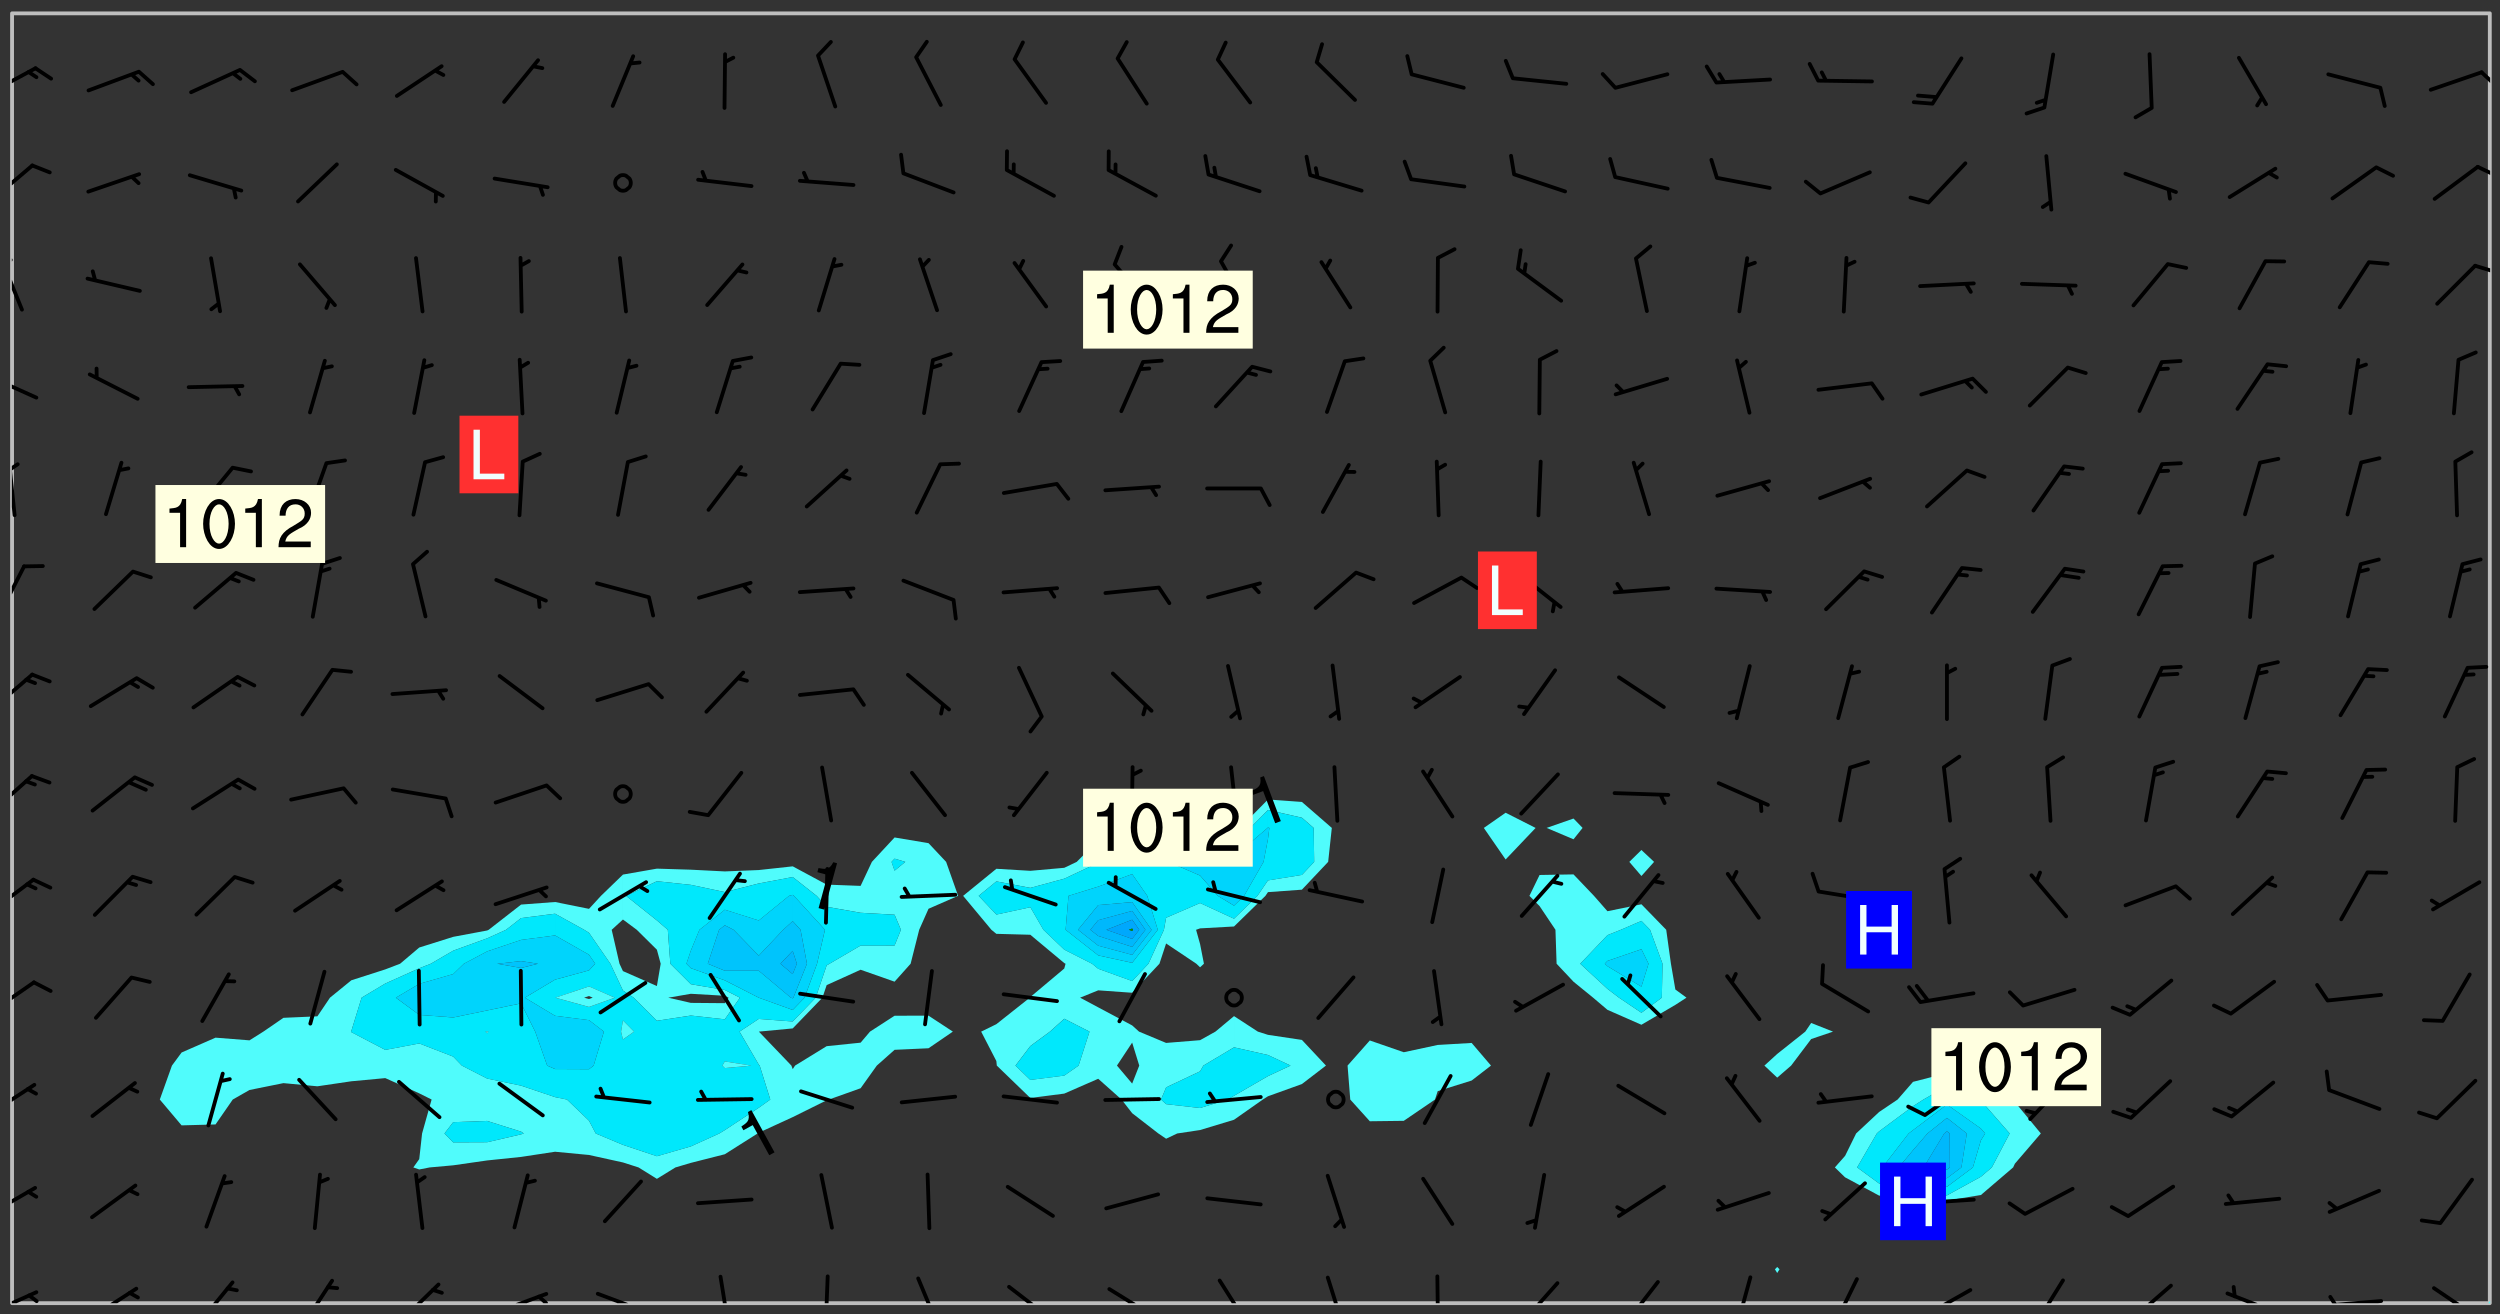 <svg xmlns="http://www.w3.org/2000/svg" role="img" xmlns:xlink="http://www.w3.org/1999/xlink" viewBox="142.45 309.95 326.84 171.84"><rect x="142.45" y="309.95" width="326.84" height="171.84" fill="#333333" stroke="none"/><defs><clipPath id="a"><path d="M144 311.672h1v168.656h-1zm0 0"/></clipPath><clipPath id="b"><path d="M144 311.672h324v168.656H144zm0 0"/></clipPath><clipPath id="c"><path d="M467 480h1v.328h-1zm0 0"/></clipPath><clipPath id="d"><path d="M467 311.672h1v168.656h-1zm0 0"/></clipPath><clipPath id="e"><path d="M144 478h4v2.328h-4zm0 0"/></clipPath><clipPath id="f"><path d="M146 479h2v1.328h-2zm0 0"/></clipPath><clipPath id="g"><path d="M154 478h7v2.328h-7zm0 0"/></clipPath><clipPath id="h"><path d="M168 477h6v3.328h-6zm0 0"/></clipPath><clipPath id="i"><path d="M181 477h6v3.328h-6zm0 0"/></clipPath><clipPath id="j"><path d="M194 477h7v3.328h-7zm0 0"/></clipPath><clipPath id="k"><path d="M207 478h8v2.328h-8zm0 0"/></clipPath><clipPath id="l"><path d="M212 479h3v1.328h-3zm0 0"/></clipPath><clipPath id="m"><path d="M220 478h8v2.328h-8zm0 0"/></clipPath><clipPath id="n"><path d="M225 480h2v.328h-2zm0 0"/></clipPath><clipPath id="o"><path d="M236 476h3v4.328h-3zm0 0"/></clipPath><clipPath id="p"><path d="M250 476h1v4.328h-1zm0 0"/></clipPath><clipPath id="q"><path d="M262 476h4v4.328h-4zm0 0"/></clipPath><clipPath id="r"><path d="M274 477h7v3.328h-7zm0 0"/></clipPath><clipPath id="s"><path d="M287 478h7v2.328h-7zm0 0"/></clipPath><clipPath id="t"><path d="M301 477h5v3.328h-5zm0 0"/></clipPath><clipPath id="u"><path d="M315 476h4v4.328h-4zm0 0"/></clipPath><clipPath id="v"><path d="M330 476h1v4.328h-1zm0 0"/></clipPath><clipPath id="w"><path d="M341 477h6v3.328h-6zm0 0"/></clipPath><clipPath id="x"><path d="M354 477h6v3.328h-6zm0 0"/></clipPath><clipPath id="y"><path d="M369 476h3v4.328h-3zm0 0"/></clipPath><clipPath id="z"><path d="M381 476h5v4.328h-5zm0 0"/></clipPath><clipPath id="A"><path d="M393 478h8v2.328h-8zm0 0"/></clipPath><clipPath id="B"><path d="M393 480h3v.328h-3zm0 0"/></clipPath><clipPath id="C"><path d="M408 477h5v3.328h-5zm0 0"/></clipPath><clipPath id="D"><path d="M420 477h7v3.328h-7zm0 0"/></clipPath><clipPath id="E"><path d="M433 478h8v2.328h-8zm0 0"/></clipPath><clipPath id="F"><path d="M446 479h8v1.328h-8zm0 0"/></clipPath><clipPath id="G"><path d="M446 479h3v1.328h-3zm0 0"/></clipPath><clipPath id="H"><path d="M460 478h7v2.328h-7zm0 0"/></clipPath><clipPath id="I"><path d="M144 465h4v5h-4zm0 0"/></clipPath><clipPath id="J"><path d="M144 451h4v5h-4zm0 0"/></clipPath><clipPath id="K"><path d="M144 438h4v5h-4zm0 0"/></clipPath><clipPath id="L"><path d="M144 424h4v6h-4zm0 0"/></clipPath><clipPath id="M"><path d="M144 411h3v6h-3zm0 0"/></clipPath><clipPath id="N"><path d="M144 397h3v6h-3zm0 0"/></clipPath><clipPath id="O"><path d="M144 383h2v8h-2zm0 0"/></clipPath><clipPath id="P"><path d="M144 370h1v8h-1zm0 0"/></clipPath><clipPath id="Q"><path d="M144 370h2v2h-2zm0 0"/></clipPath><clipPath id="R"><path d="M144 358h4v5h-4zm0 0"/></clipPath><clipPath id="S"><path d="M144 343h2v8h-2zm0 0"/></clipPath><clipPath id="T"><path d="M144 343h1v3h-1zm0 0"/></clipPath><clipPath id="U"><path d="M465 344h3v2h-3zm0 0"/></clipPath><clipPath id="V"><path d="M144 331h3v6h-3zm0 0"/></clipPath><clipPath id="W"><path d="M466 331h2v3h-2zm0 0"/></clipPath><clipPath id="X"><path d="M144 318h4v5h-4zm0 0"/></clipPath><clipPath id="Y"><path d="M466 319h2v3h-2zm0 0"/></clipPath><g id="Z" clip-path="url(#clip1)"><path fill="#fff" fill-opacity="0" fill-rule="evenodd" d="M0 0h1000v1000H0zm0 0"/><path fill="#d3d3d3" fill-opacity="0" fill-rule="evenodd" d="M162.152 355.867l-.234.293.059.234.117.172.176.234.293.348.113.059.117-.172.059-.234.176-.176.465-.176h.699l.234.293.289.816.059.176.176.23.352.234.699.699.172.176.234.348.234.41.289.582.41.465.23.234.234.176.117.23.176.293.172 1.164v.234l.059.289.059.117.117.117.348.41.117.172.176.176.176.234.117.172.172.352.059.234.234.406.234-.059-.176.176-.059.93h-.582l-.234-.113-.348.113-.117.117-.059.293-.059.176-.117.172-.465.293-.059.234-.059.113v.645l.059.172v.41l.059.059v.406l.059.406.117.176.059.059.23.641-.059.293v.699l-.059.582v.234l-.059.23-.055.352v1.922l.055.117h.426l-.367.117-.023.352.891 1.168 1.742.539 1.34.359v.539l.09.809.535.715 1.52.27.891-.086.09 1.164.535.18 1.16-.18 2.055-.984 1.16-.363 1.879-.176 1.695-.18-.18.719-1.516.086-1.25.09-.805.27-1.074.809.27.719.535.898-.18.625-.266.809.266 1.078.625.898.805.18 1.25-.18-.266.723.098.504.055.293v.172l.059.293v.406l.176.117.352.117h.406l.293-.176.113-.117.059-.117.117-.23.059-.176.352-.465.23-.176.176-.059.176.059.059.176.117.988.055.469.059.172.117.234.176.059.816.059h.289l.117.234.059.406.059.352v1.105l.117.293.117.348.289.699.176.352.582.754.352.176.172.059.469.234.641.465.348.234.293.176.293.055.23.062.816.348.293.176.113.172.352.352.117.176.523.641v.289l.059.352v.348l.059.352.059.289.117.059.172.059h.176l.582.234.176.117.176.289.176.234.113.234.293.23.117.117v.41l.059.055.289.234.234.117.059.117.117.172.059.117.23.234.059.176.234.059.117.059-.117.113-.059.117v.117l-.117.293-.117.289v.582l.176.117.117.059.059.117.117.117.113.059.176.348.059.352.059.406v.176l-.059.176-.117.699v.172l.117.176.293.293h.406l.176.117.117.172.117.293v.234h-.527l-.23-.234h-.234l-.176.059-.059.699.059.348.117.176.176.41.117.23.289.469.176.055h.523l.234.059.758.641.059.293v.234l.059.059.23.348v.352l-.117.172v.293l.293.289.293.176.172.059.293.176.293.117.582.406.289.234.293.176.219.16.016.012.23.176.641.523.176.234.117.176.176.176.113.172v.641l.117.176.469.117.582.117.234.059.23.113.293.117.113.059.586.352.289.172.176.062.176.055.176.059.699.352.289.176.234.055.289.176.234.117.641.406.293.117.172.059.234.059.41.059.23.059.234.117.059.172-.41.176.469.059.059.293.113.234.176.055.234.059.176.059.406.117.641.234.117.172.059.234v.176l-.059.117-.059.406.234.234.117.059.348.117.641.23.176.117.289.117.176.176.234.465.582 1.105.176.176.348.176.176.117.352.117 1.047.523.234.059.465.113.293.059.465.176.758.582.234.234.348.465.176.176.289.234.816.699.293.176.289.289.293.176.293.289.695.641.176.176.293.234.289.234.469.289.641.582.348.234.234.293.348.348.352.465.934.992.348.406.117.176.234.059.113.117.645.176.23.113.234.059.293.176.23.117.934.699.406.406.234.176.406.176.234.117.816.348.348.234.234.117.293.289.23.117.758.352.352.172.23.059.293.117.234.059.871.176h.816l.469.23.172.059.875.699.465.117.293.059.176.059.23.059.469.059.348.059.352.059.406.059h.293l.172.059v.23l.176.176h.293l.348.059.352.059.699.117h.641l.465-.234.293-.176.172-.117.41-.172.289-.176.934-.465.469-.293.523-.293.465-.172.465-.176 1.051-.465.289-.117.41-.117.289-.117.527-.176 1.516-.699.582-.348.289-.059.293-.059.348-.117.875-.23.352-.117h.113l.234-.059.875-.234.234-.059h.812l.352-.059.816-.117.172-.059.352-.055.293-.059.23-.059.816-.176.176-.059h.348l.234-.059.465-.117.758-.172.234-.059h.348l.41-.117.289-.059 1.285-.059h.289l.41-.059.23-.059h.176l.875-.117h.406l.41-.117h.348l.352-.113.871-.059h1.75l1.047.289.41.117.289.117.352.117.289.117 1.051.172.289.059h.293l.293.059.172.059.41.059.172.059.117.059h.117l.117.059.352.059h.113l.41.066 1.922.395 1.926.395 1.52.449 1.695.719 2.145.805 1.605-.719 1.43-.805 1.16-1.078 1.25-.449 3.035-.719 1.875-.359 2.145-1.348 2.234-1.254 2.5-1.258 1.695-.449 1.785-.18 1.16-.27.625.539 1.34-.27.715-.988.984-1.344.445-.18.805-.359 1.875-.539 1.785-.449 1.25-.27 1.16-.09 1.699-.09 1.961-.27 1.25-.09h.539l.625-.09h.891l2.145-.18 2.41-.18 2.59-.09 1.695.18 1.609.09 1.43.359 1.16.719 1.875.988 1.16 1.527.266.715.629.09.355.898.535.539.535 1.527 1.074.359h.535l-.805.535.09 1.707.715 2.695.891.805.895.988.715 1.258 1.785.539 1.52-.18.355 1.344 1.609-.805.98-.539.27.27.316-.215.219-.145.801.449.449-.359h.355l.535-.27.539-.719.535-.27.625-.988 1.16.449.84.371 1.395.617 1.695-.18h1.605l1.785.09.18-1.707.535-1.344.805.27.492.848.402.406-.09.539v.359l.715.449.711-.27h1.43l.359.988.445 1.258.715 1.344 1.25.629 1.695.629.715-.18.18-.539.98-.09.449.359.086 1.258-.266.629-.535.18v.539l.715.984.266.539.984.988.801 1.078-.266.359-.09.898-.625 2.332-.355 2.066-.09 1.793-.18.719-.09.539v1.438l-.98 1.883-.359 1.707-.535.898-.805 1.168-.266.539 2.055 1.254.086.359-.355.539-.09-.18v.809l.09 1.438-.445.715-1.074.094-.266.715.535.898.805.719 1.16.809 1.34.27.445.359-.355.449-1.789-.09-1.25-.449-.715-.719-.625-.09-.176 3.59-.188 1.309h89.359V311.703h-55.27v49.082l.762.125 3.289.543 2.023 2.836v2.754l2.352.332 2.348.332h4.051l-1.379 4.16-2.023.707-2.023.703-.543.344-2.594 1.617-.188.117-2.023-2.078-.73-2.742-2.672-2.078-1.375-3.5-.066-.082-1.957-2.672 2.75-1.418v-49.082H294.422v91.414l.117.031.133.012.074.074.105.047.09.059.086.059.09.059.297.297.059.09.031.117.027.117.016.137-.031.117-.059.09-.059.086-.043.105-.047.102-.027.121v.145l.176.27.148.148.074.086.074.074.043.105.062.09.059.086.043.105.059.09.047.102.043.105.059.086.117.18.074.074.062.086.059.09.043.105.059.09.059.086.062.09.059.09.043.102.117.18.074.074.059.086.074.074.09.059.105.047h.148l.133-.016.133.016.102-.047.074-.074.047-.102-.016-.133v-.148l-.047-.105-.027-.117-.047-.102-.027-.121-.043-.102-.062-.09-.043-.102-.043-.105-.031-.117-.016-.133-.012-.137.086-.059.059-.086.121-.031.043.105.016.133v.117l.059.102.059.09.09.059.148.148.059.09.043.105-.012.102.086.059.105.047.086.059.09.059.074.074-.117.027-.105.047-.086.059-.074.074-.059.09-.062.086-.027.121-.047.102-.043.105-.031.117-.012.133-.016.133v.148l.027.117.047.105.043.102.059.09.074.074.09.059.074.074.09.059.059.09.043.105.047.102.117.031.133.016h.148l.117-.031.105.043.043.105.047.102.027.121L299.5 410l.027.117.031.121.027.117.105.043.102.047.133-.016.148.148.062.086.074.074.07.074.09.062.105.043.102.043.117.031.137.016.117-.031.074-.074.027-.117-.012-.133-.031-.121-.027-.117.043-.105h.117l.09.062.117.027h.148l.133.016h.148l.133.016.133-.016h.148l.133-.016.133-.012.137.012.117-.027.133-.016.191-.059-.059.176-.016.133-.027.121-.016.133-.059.086-.133.016-.105.047-.105.043-.117.031-.117.027-.266.031h-.148l-.133.016-.074.074.059.086.148.148.117.18.074.07.09.062.09.059.086.059.09.059.102.043.105.062.105.043.086.059.105.047.102.043.18.117.059.09-.043.102-.047.105.016.133.223.223.059.09.043.102.031.121.043.102.016.133.031.117.012.137.031.117.148.148.102.043.105.043.117.031.133.016.137.016h.117l.117-.031.09-.059.043-.105.047-.102.043-.105.031-.117.012-.133v-.148l-.012-.133-.016-.133-.031-.117-.043-.105-.047-.105-.043-.102-.043-.105-.016-.133.016-.133.027-.117.031-.117.027-.121.047-.102.09-.059.086-.062.074-.074.09-.059.223-.223.059-.086.074-.074.117-.18.059-.086v-.148l-.074-.074-.102-.047-.105-.043-.102-.043-.059-.09-.047-.105-.027-.117.09-.059.117-.031.102-.043.18-.117.148-.148.012-.133-.012-.105-.09-.059-.133.016h-.148l-.133.016-.133-.016-.121-.031-.086-.059-.074-.074-.059-.09-.062-.086-.117-.18-.059-.086.031-.121.086-.059.121-.031.059-.086v-.121l-.031-.117-.059-.09-.059-.086-.047-.105-.027-.117-.016-.133.059-.09.074-.074.09-.059.117-.18.074-.074.059-.086.148-.148.121-.031.133-.016.133.016.074.074.043.105.016.133-.031.117-.117.031-.133.012-.148.148-.043.105-.047.102-.027.121-.031.117v.148l.031.117.043.105.059.09.074.07.074.074.117.031.121.027.117-.027.133-.016h.117l.09.059.074.074.047.105.059.086.102.047.133.016.105.043.086.059-.012.105-.074.074-.18.117-.059.09-.09.059-.07.074-.074.074-.062.09-.027.117-.016.133.016.133-.016.133v.148l.016.133.027.117.031.121.074.074.09.059.086.059.09.059.117.031v.086l-.102.047-.09.059-.266.031-.117.027h-.148l-.105.043-.102.047-.059.09-.062.234-.012.133-.031.121-.016.133v.293l-.012.133.012.137.016.133.133.016.133.012.121.031.086.059.074.074.047.105.043.102.016.133v.445l-.016.133v.445l.031.266.027.117.016.133.031.117.086.211.031.266v.148l-.031.117-.027.117-.031.121-.027.117-.031.117-.031.121-.012.133-.016.133.09.059.117-.031.102.016.047.105-.031.266v.441l-.043.105-.047.105-.043.102-.043.105-.059.086-.031.121-.043.117-.031.117-.016.133.016.133.059.09.105.047.086.059.059.086-.012.137-.031.117-.043.102v.445l-.016.133v.148l-.031.117-.043.105-.027.117-.047.105-.043.102-.031.121-.027.117-.031.133-.031.117-.027.117-.043.105-.031.117-.031.121-.012.133-.016.133v.297l.027.117v.148l.047.398.027.117.059.09.121.031h.148l.133-.016.059.09v.117l-.059.09-.09.059-.102.043-.105.047-.09.059-.086.059-.137.016-.117-.031-.133-.016-.102.047-.062.086-.012.137-.016.133-.031.117-.027.117-.016.133-.031.121v.297l.016.133.031.117v.148l.012.133v.148l-.027.117-.047.102-.027.121-.031.117-.059.09-.074.074-.102.043-.105.047-.117.027-.121.031-.102-.047.059-.086.105-.047.027-.117.031-.117.027-.121.031-.117v-.148l.016-.133-.031-.117-.043-.105-.105.016-.074.074-.102.043-.09.062-.074.074-.043.102-.016.133-.031.117L304.25 426l-.031.117-.027.117-.031.121-.027.117-.031.117-.043.105-.09.059h-.09l-.117-.031-.031-.086.016-.137-.031-.117v-.148l-.012-.133v-.148l-.062-.234-.027-.121-.043-.102-.047-.105-.059-.086-.059-.09-.043-.105-.062-.086-.148-.148-.07-.074-.105-.047-.105-.043-.102-.043-.297-.297-.09-.074-.086-.059-.105-.043-.09-.062-.086-.059-.105-.043-.09-.059-.086-.062-.074-.07-.105-.047-.086-.059-.105-.043-.09-.062-.102-.043-.105-.043-.086-.059-.105-.047-.105-.043-.102-.047-.09-.059-.102-.043-.105-.043-.09-.062-.117-.027-.133-.016-.133.016H299.75l-.133.016-.117-.031-.09-.059-.074-.074-.09-.059-.102-.047h-.148l-.121-.027-.102-.043-.074-.074-.117-.18-.09-.059-.102-.043-.09-.062-.105-.043-.09-.059-.086-.059-.105-.047-.059-.086-.059-.09-.043-.105-.047-.102-.074-.074-.086-.059-.074-.074-.09-.059-.223-.223-.043-.105-.031-.266.105-.043h.145l.105.043.074.074.09.059.086.059.105.047.09.059.148.148.07.074.148.148.062.086.074.074.086.059.074.074.09.062.09.059.086.059.27.176.102.047.105.043.102.043.047-.074.059-.086.074-.074.07-.074.105.043.074.074.059.09.043.102.047.105.043.105.121.027.117-.027.074-.09.043-.105.059-.09.074-.074.105-.043.117-.027.133.012.09.059.148.148.059.09.043.105.047.102.043.105.043.102.105.047.105.043.133.016.086-.059.059-.09.074-.074.105-.043.117.027.105.047.102.043.105.043.102.047.18.117v.117l-.016.133.016.133.016.137.059.086.102.047.121.027.117.031h.148l.117-.031.059-.09.18-.117.059-.09.074-.074.059-.086.117-.18.18-.117.117.031.09.059.043.074-.016.133v.117l.09.059h.148l.133-.016.133-.012.266-.031.105-.043.117-.031.121-.027.074-.074.07-.074.062-.09-.016-.105-.047-.102-.102-.043-.105-.016-.117.027-.266.031h-.148l-.074-.074-.09-.059-.117-.031-.117-.027-.133-.016h-.148l-.133.016h-.297l-.105-.047-.148-.148-.043-.102-.059-.09.223-.223.086-.059.105-.043.117-.031.133-.016.133.016.137.016.102.043.133-.012.09-.062.102-.043.062-.09-.047-.102-.09-.059-.117-.031-.102-.043-.059-.09-.062-.09v-.117l.016-.133.105-.047.074-.07v-.121l-.09-.059-.031-.117.09-.059.074-.074.043-.105.059-.09.047-.102.016-.133v-.148l-.047-.105-.043-.102-.09-.059-.133-.016-.102-.043-.137-.016-.117-.031h-.445l-.133-.016-.133-.012-.133-.016-.117-.031h-.148l-.133-.016-.133-.012-.266-.031-.121-.043-.086-.059-.074-.074v-.148l.012-.133.105-.047.102-.043.133-.016h.152l.133-.016h.293l.121.031.102.043.09.059.234.062.121-.047.09-.059.102-.043.133-.016.105.043.102.047.133.012.121-.027h.145l.121-.031.117-.027.105-.047.074-.074.086-.059.148-.148.059-.086.047-.105.027-.117.016-.105-.102-.043-.09-.059-.117-.031-.105-.043-.09-.062-.074-.086-.074-.074-.102-.043-.105-.047-.102-.043-.059-.09-.047-.102-.086-.211-.062-.086-.059-.09-.074-.074-.086-.059h-.27l-.117.031-.09.059-.102.043-.133.016-.105-.016-.027-.117-.062-.09-.117-.031-.102-.043-.148-.148-.031-.117-.016-.105.074-.074.18-.117.117-.027.117-.031.137.016.102.043.105.043.102.047.105.043.117.031.133.016.117.027.133.016.105-.016.09-.059-.074-.074-.105-.043-.074-.074-.074-.09-.148-.148-.086-.059-.09-.059-.074-.074-.09-.059-.102-.047-.121-.027-.102-.047-.105-.043-.117-.031-.102-.043-.121-.031h-.148l-.117.031-.105.043-.086.062-.18.117-.086.059-.09.059-.105.047-.086.059-.105.043-.102.043-.105.047-.074.074-.059.09-.059.086-.047.105-.059.086-.074.074-.133-.012-.117-.031h-.117l-.074.074-.09.059-.074.074-.09.059-.086.059-.105.047-.102.043-.137.016-.102-.043-.148-.148-.105-.047h-.086l-.105.047-.102.043-.121.031-.117-.031-.074-.074v-.117l.031-.121.074-.07.059-.09.074-.074.117-.031.105-.043h.293l.133-.016.137-.016.102-.043.09-.059.102-.047.09-.059.133-.012.09.059.133.012.09-.059.086-.059.105-.043.09-.059.086-.062.09-.059.148-.148.059-.086.059-.09.105-.043.133-.016.117.027.121.031.059-.059.059-.09.031-.266.027-.117.105.012.133.016.102-.043.09-.059.059-.09.074-.074.059-.09.047-.102.012-.133-.012-.133-.047-.105-.148-.148-.059-.09-.059-.086-.043-.105v-.445l.016-.133v-.148l.012-.133-.059-.059-.09.059-.102-.043-.18-.117-.086-.059-.062-.09-.059-.09-.074-.074-.086-.059-.121.031-.102.012-.105.047-.086.059-.105.043-.148.148-.09.059-.086.059-.09.062-.105.043-.133.016v-.121l.105-.043.117-.031.074-.07.043-.105v-.148l-.027-.117-.148-.148-.133-.016h-.148l-.117.031-.105.043-.102.043-.09.062-.117.027-.074-.074.012-.133-.043-.102-.043-.105-.09-.059-.117.027-.121.031-.117.031-.102.043-.121.031-.102.043-.105.043-.09.059-.102.016v-.117l.016-.133-.059-.09-.074.043-.148.148-.059.09-.074.074-.047.105-.043.102-.074.074-.059.09-.074.074-.059.086-.074.074-.09.062-.074.07-.074.074-.102.016-.133.016-.105-.043v-.121l.148-.148.043-.102.059-.09.047-.102.043-.105.059-.09.031-.117.043-.102.031-.121.027-.117.047-.105.043-.102.043-.105.074-.07.09-.062.09-.059.102-.043h.297l.266-.031.105-.043-.074-.074-.117-.031-.105-.043-.09-.059-.102-.047-.09-.059-.102-.043-.105-.043-.09-.062-.086-.059-.105-.043-.102-.043-.121-.031-.117-.031-.102-.043L297.5 410.25l-.102-.043-.09-.059-.043-.105-.016-.133.102-.043.133-.016.137.016.133-.016.102-.043.059-.09.016-.105-.09-.059-.074-.074-.102-.043-.09-.059-.148-.148-.043-.105-.016-.133v-.293l-.059-.09-.09-.059-.074-.074-.043-.105-.031-.117-.059-.09-.074-.074-.117-.027-.074-.074-.09-.059-.09-.062-.086-.059-.074-.074-.059-.086-.047-.105-.086-.059-.148-.148-.195-.059-.133.016-.102.043-.074.074-.047.102-.043.105-.059.09-.059.086-.297.297-.09.059h-.086l-.062-.086-.043-.105.031-.117.059-.09.027-.117-.012-.133-.09-.062-.105.047-.117.027-.117.031-.27.176-.102.047-.117.027-.105.047-.09.059-.102.043-.059-.086-.047-.105.016-.133.047-.105.07-.074.074-.07.059-.09v-.148l-.043-.105h-.238l-.102.047-.031.117-.027.117-.031.121-.074.043-.133.016-.074-.047-.043-.102-.043-.105-.047-.102-.043-.105-.121.031-.102.043-.133.016-.117.031-.105.043-.09.059-.102.047-.121.027-.133.016-.102-.043-.059-.09-.047-.105-.043-.102-.043-.105v-.117l.059-.09.086-.059.18-.117.102-.047.105-.043.105-.059.102-.043.09-.062.102-.043.105-.059.102-.047.09-.059.105-.043.102-.043.09-.062.102-.043.137-.016.117.031.102.043.121.031.102.043.105.047.102.043.105.043.102.047.105.043.102.043.105.047.086.059.105.043.117.031.105.043.102.047.09.059.105.043.102.043.105.047.117.027.102.047.121.027h.148l.086-.059.016-.102.059-.09-.027-.117-.074-.074-.117-.18-.074-.074-.09-.074-.18-.117-.086-.059-.105-.043-.102-.047-.27-.176-.059-.09-.074-.074-.059-.09-.043-.102-.031-.117-.016-.137v-.562l-.012-.133-.016-.133-.031-.117-.016-.133-.012-.133-.031-.121-.223-.223-.059-.086-.016-.105.031-.117.133-.016v-91.414H172.992v1.453l-.059.234-.352 1.051-.172.523-.117.348-.176.41-.117.172-.234.293-.23.059h-.352l-.117.059-.23.406v.293l.117.176.23.23.117.234.641.758.293.465.176.234.23.352.234.348.641.816.176.465.172.41.117.695.176.469.117 1.398.059.465v.875l.117 1.047v4.781l-.059.465-.352 1.281-.176.523-.113.41-.352.93L172.934 336l-.234.582-.117.176-.172.348-.176.406-.352.816-.059.293-.113.293-.117.289-.059.176-.117.875-.059.406-.059.117-.059.176-.059.172-.23.527-.117.172v.234l-.117.234-.059.172-.176.586v.289l-.059.176v.293l-.059.113-.059.527v.172l-.055.234v2.621l-.176.816-.117.176-.176.234-.117.172-.113.234-.586.934-.23.289-.293.465-.176.234-.289.352-.352.699-.113.23-.176.41-.176.23-.406.527-.816.699-.293.172-.289.234-.176.117-.176.176-.523.406-.527.176-.172.176-.234.055-.641.176h-.758m12.211 31.023l-1.074.449.359.895 1.25-.715.445-.539-.98-.09"/><path fill="#d3d3d3" fill-opacity="0" fill-rule="evenodd" d="M201.508 416.598h-.895l.449.629.98.359.805-.09.445-.988-.176.09-.715-.355-.895.355m154.621 59.07l-.059-.523v-.293l.113-.293.059-.23.469-.469h.113l.117-.113.117-.059h.176l.234-.059h.348l.234.059.117.059.23.172.059.176.117.582v.293l-.117.176-.172.289-.176.176-.527.523-.23.234-.117.059h-.176l-.117-.059-.406-.293-.176-.117-.117-.059-.059-.113-.055-.117m6.641-10.957l-.059-.172v-1.109l.059-.172.176-.059.172-.059h.176l.234-.059.117.059.059.699-.059.172-.117.176-.117.059-.234.523-.113.059h-.234l-.059-.117m9.613-14.391l-.117-.176v-.699l.293-.875.117-.172.176-.352.113-.23.117-.293.352-.758.117-.23.172-.234h.176l.117-.059h.641l.117.059.234.234.172.113.352.293.117.117.113.176v.113l.117.059.117.117v.699l-.059.176v.23l-.059.176-.348 1.051-.117.23-.117.234-.117.059-.23.234-.641.289h-.875l-.41-.117-.641-.465"/><path fill="none" stroke="#bebebe" stroke-linecap="round" stroke-linejoin="round" stroke-miterlimit="10" stroke-width=".5" d="M467.957 311.695H144.027v168.625h323.93v-168.625"/><g clip-path="url(#a)"><path fill="#fff" fill-opacity="0" fill-rule="evenodd" d="M144 475.891v4.438h.004H144V311.672h.004H144v164.219"/></g><g clip-path="url(#b)"><path fill="#fff" fill-opacity="0" fill-rule="evenodd" d="M144.004 480.328V311.672h115.395V419.438l-2.965 3.191-1.477 3.141-4.438-.168-4.438-2.391-4.438.484-4.438.18-4.441-.227-4.438-.137-4.438.777-2.875 2.781-1.562 1.699-4.438-.895-4.441.336-4.238 3.297-.199.09-4.438.832-4.438 1.395-2.508 2.121-1.934.738-4.438 1.426-2.793 2.273-1.645 2.438-4.438.195-2.629 1.805-1.812 1.141-4.438-.352-4.438 1.941-1.262 1.711-1.586 4.438 2.848 3.379 4.438-.121 2.254-3.258 2.184-1.246 4.441-.898 4.438.414 4.438-.656 4.438-.414 4.441 1.992 1.617.809-1.246 4.438-.371 3.352-.773 1.086.773.266 1.367-.266 3.07-.277 4.438-.637 4.438-.461 4.441-.676 4.438.422 4.438.977 2.039.652 2.398 1.492 2.43-1.492 2.008-.594 4.441-1.129 4.285-2.715.152-.098L246.082 456l4.438-2.203.297-.098 4.141-1.477 2.117-2.961 2.324-2.062 4.438-.203 3.18-2.176-3.18-2.086-4.438.008-3.215 2.078-1.227 1.445-4.438.457-4.133 2.539-.305.461-.172-.461-4.254-4.441 4.426-.418 3.883-4.02.555-1.641 4.438-2.012 4.441 1.562 2.098-2.348 1.121-4.438 1.219-2.746 3.871-1.691-1.57-4.441-2.301-2.445-4.438-.746V311.672h48.82v102.801l-3.672 3.719-.766.656-4.438-.043-1.316-.613-3.125-3.207-4.438-.332-2.848 3.539-1.59 1.625-2.812 2.812-1.625.773-4.438.395-4.441-.266-4.344 3.539 3.695 4.438.648.527 4.441.121 4.438 3.703.168.086-.168.629-4.438 3.727-.066.082-4.375 3.465-1.984.973 1.984 3.844.059.598 4.383 4.234 4.438-.574 4.438-1.938 3.051 2.715 1.387 1.785 3.426 2.652 1.012.688 1.449-.688 2.992-.449 4.438-1.344 3.766-2.645.672-.426 4.438-1.598 3.145-2.414-3.145-3.355-4.438-.664-1.324-.422-3.113-2.027-2.43 2.027-2.008 1.121-4.441.359-3.543-1.48-.895-.809-4.438-2.363-2.367-1.266 2.367-.957 4.438.316 3.566-3.797.871-2.648 3.949 2.648.492.469.504-.469-.504-2.57-.523-1.867.523-.184 4.438-.246 4.109-4.008.328-.484 4.438-.32 3.434-3.637.477-4.438-3.91-3.395-4.438-.324V311.672h13.316v134.305l-2.91 3.285.352 4.438 2.559 2.84 4.438-.055 4.086-2.785.352-1.098 4.438-1.387 2.527-1.953-2.527-2.961-4.438.262-4.438.953-4.438-1.539V311.672h17.754v104.531l-2.848 1.988 2.848 4.125 3.922-4.125-3.922-1.988V311.672h8.875v105.293l-3.516 1.227 3.516 1.488v4.586l-4.438.078-1.324 2.727 1.324 1.336 2.078 3.102.148 4.438 2.211 2.352 2.562 2.086 1.875 1.59 4.441 1.953 4.438-2.602 1.453-.941-1.453-1.066-.578-3.371-.617-4.438-3.242-3.336-4.441.906-1.762-2.008-2.676-2.805v-4.586l1.188-1.488-1.188-1.227V311.672h8.879v109.402l-1.582 1.555 1.582 1.844 1.656-1.844-1.656-1.555V311.672h22.191V443.688l-.77 1.133-3.672 2.918-1.672 1.523 1.672 1.574v24.754l-.297.301.297.484.305-.484-.305-.301v-24.754l1.82-1.574 2.621-3.473 2.859-.969-2.859-1.133V311.672h17.75V450.246l-4.438 1.141-2.012 2.312-2.426 1.633-3 2.805-1.438 2.922-1.34 1.516 1.34 1.301 4.438 2.383 4.438.438 4.438.211 4.441-.723 4.215-3.609.223-.484 3.395-3.953-3.395-4.117-.227-.32-4.211-2.828-4.441-.625V311.672h71.012v168.367l-.266.289H144.004"/></g><path fill="#50fcfc" fill-rule="evenodd" d="M166.191 457.078l-2.848-3.379 1.586-4.438 1.262-1.711 4.438-1.941 4.438.352 1.812-1.141 2.629-1.805 4.438-.195 1.645-2.438 2.793-2.273 4.438-1.426 1.934-.738 2.508-2.121 4.438-1.395 4.438-.832.199-.09 4.238-3.297 4.441-.336 4.438.895 1.562-1.699 2.875-2.781v5.875l-1.473 1.344 1.023 4.438.449.961 4.438 1.953.496-2.914-.496-1.836-2.629-2.602-1.809-1.344v-5.875l4.438-.777 4.438.137 4.441.227 4.438-.18 4.438-.484v1.398l-4.438.84-4.438 1.129-4.441-.949-4.438-.473-4.031 1.914 4.031 3.211 1.426 1.227.332 4.438 2.68 2.672v1.254l-2.953.512 2.953.676 4.441.039.5-.715-.5-.254-4.441-.258v-1.254l4.441.758 1.977 1.008-1.977 2.824-4.441-.492-4.438.684-3.031-3.016-1.406-.938-1.641-3.5-2.797-4.047-.629-.391-3.809-2.105-4.441.57-1.973 1.535-2.465 1.113-4.438 1.613-2.938 1.711-1.5.59-4.441 1.996-3.098 1.852-1.34 4.355-.051.082.051.066 4.438 2.32 4.441-.84 4.438 1.719 1.133 1.176 3.305 1.695v5.539l-4.438.16-1.141 1.48 1.141 1.164 4.438-.02 4.438-1.031.355-.113-.355-.238-4.438-1.402v-5.539l4.438.926 4.441 1.5 1.555.316 2.883 2.77.879 1.668 3.559 1.488 4.438 1.484 4.438-1.285 3.723-1.688.719-.441 4.438-2.922 1.508-1.074-1.387-4.438-.121-.129-2.516-4.312 2.516-1.66 4.438.336 3.004-3.113 1.434-4.227.375-.211 4.062-2.375 4.441-.004.832-2.059-.832-1.973-4.441-.25-4.438-.785-1.312-1.43-3.125-2.461v-1.398l4.438 2.391 4.438.168 1.477-3.141 2.965-3.191v2.77l-.395.422.395 1.152 1.402-1.152-1.402-.422v-2.77l4.438.746 2.301 2.445 1.57 4.441-3.871 1.691-1.219 2.746-1.121 4.438-2.098 2.348-4.441-1.562-4.438 2.012-.555 1.641-3.883 4.02-4.426.418 4.254 4.441.172.461.305-.461 4.133-2.539 4.438-.457 1.227-1.445 3.215-2.078 4.438-.008 3.18 2.086-3.18 2.176-4.438.203-2.324 2.062-2.117 2.961-4.141 1.477-.297.098L246.082 456l-4.438 2.039-.152.098-4.285 2.715-4.441 1.129-2.008.594-2.43 1.492-2.398-1.492-2.039-.652-4.438-.977-4.438-.422-4.441.676-4.438.461-4.438.637-3.07.277-1.367.266-.773-.266.773-1.086.371-3.352 1.246-4.438-1.617-.809-4.441-1.992-4.438.414-4.438.656-4.438-.414-4.441.898-2.184 1.246-2.254 3.258-4.438.121"/><path fill="#00e8fc" fill-rule="evenodd" d="M188.383 444.887l-.051-.066.051-.082 1.34-4.355 3.098-1.852 4.441-1.996 1.5-.59 2.938-1.711 4.438-1.613 2.465-1.113 1.973-1.535 4.441-.57v2.84l-4.441.586-4.438 1.5-3.047 1.617-1.391 1.348-4.438 1.281-3.059 1.809 3.059 2.25 4.438.336 4.438-.918v2.73l-.227.039.227.219.172-.219-.172-.039v-2.73l4.438-.93 1.844 3.699 1.566 4.441 1.031.449 4.438.023.605-.473 1.344-4.441-1.949-1.5-4.438-.57-3.953-2.367 3.953-2.359 4.438-1.215v2.102l-4.395 1.473 4.395 1.211 3.375-1.211-3.375-1.473v-2.102l.812-.863-.812-1.18-4.438-2.523v-2.84l3.809 2.105.629.391 2.797 4.047 1.641 3.5v3.91l-.246 1.465.246 1.027 1.453-1.027-1.453-1.465v-3.91l1.406.938 3.031 3.016 4.438-.684 4.441.492v5.512l-.32.543.32.32 3.465-.32-3.465-.543v-5.512l1.977-2.824-1.977-1.008-4.441-.758-2.68-2.672-.332-4.438-1.426-1.227-4.031-3.211 4.031-1.914 4.438.473 4.441.949 4.438-1.129 4.438-.84v2.332l-.484.129-3.953 3.219-4.438-1.406-3.316 2.625-1.125 2.719-.578 1.719.578.578 4.441 1.594 4.438 2.266 4.438 1.602 1.547-1.602 1.637-4.438 1.035-4.438-4.055-4.438-.164-.129v-2.332l3.125 2.461 1.312 1.43 4.438.785 4.441.25.832 1.973-.832 2.059-4.441.004-4.062 2.375-.375.211-1.434 4.227-3.004 3.113-4.438-.336-2.516 1.66 2.516 4.312.121.129 1.387 4.438-1.508 1.074-4.438 2.922-.719.441-3.723 1.688-4.438 1.285-4.438-1.484-3.559-1.488-.879-1.668-2.883-2.77-1.555-.316-4.441-1.5-4.438-.926-3.305-1.695-1.133-1.176-4.438-1.719-4.441.84-4.438-2.32"/><path fill="#00d4fc" fill-rule="evenodd" d="M197.262 442.633l-3.059-2.25 3.059-1.809 4.438-1.281 1.391-1.348 3.047-1.617 4.438-1.5v2.773l-3.125.344 3.125.551 2.211-.551-2.211-.344v-2.773l4.441-.586 4.438 2.523.812 1.18-.812.863-4.438 1.215-3.953 2.359 3.953 2.367 4.438.57 1.949 1.5-1.344 4.441-.605.473-4.438-.023-1.031-.449-1.566-4.441-1.844-3.699-4.438.93-4.438.918-4.438-.336"/><path fill="#00e8fc" fill-rule="evenodd" d="M201.699 459.301l-1.141-1.164 1.141-1.48 4.438-.16 4.438 1.402.355.238-.355.113-4.438 1.031-4.438.02"/><path fill="#50fcfc" fill-rule="evenodd" d="M206.137 444.781l-.227.039.227.219.172-.219-.172-.039"/><path fill="#00c4fc" fill-rule="evenodd" d="M210.574 436.496l-3.125-.551 3.125-.344 2.211.344-2.211.551"/><path fill="#50fcfc" fill-rule="evenodd" d="M219.453 438.91l-4.395 1.473 4.395 1.211 3.375-1.211-3.375-1.473v1.258l.488.215-.488.176-.641-.176.641-.215v-1.258"/><path fill="#fff" fill-opacity="0" fill-rule="evenodd" d="M219.453 440.168l-.641.215.641.176.488-.176-.488-.215m4.438-10.004l-1.473 1.344 1.023 4.438.449.961 4.438 1.953.496-2.914-.496-1.836-2.629-2.602-1.809-1.344"/><path fill="#50fcfc" fill-rule="evenodd" d="M223.891 443.355l-.246 1.465.246 1.027 1.453-1.027-1.453-1.465"/><path fill="#fff" fill-opacity="0" fill-rule="evenodd" d="M232.766 439.871l-2.953.512 2.953.676 4.441.039.5-.715-.5-.254-4.441-.258"/><path fill="#00d4fc" fill-rule="evenodd" d="M232.766 436.523l-.578-.578.578-1.719 1.125-2.719 3.316-2.625 4.438 1.406 3.953-3.219.484-.129v3.438l-1.238 1.129-3.199 3.383-3.293-3.383-1.145-.59-.746.59-1.48 4.438 2.227.914h4.438l4.195 3.523.242.086.086-.086 1.781-4.438-.84-4.438-1.027-1.129v-3.438l.164.129 4.055 4.438-1.035 4.438-1.637 4.438-1.547 1.602-4.438-1.602-4.438-2.266-4.441-1.594"/><path fill="#00c4fc" fill-rule="evenodd" d="M237.207 436.859l-2.227-.914 1.48-4.438.746-.59 1.145.59 3.293 3.383 3.199-3.383 1.238-1.129v3.879l-1.598 1.688 1.598 1.359.547-1.359-.547-1.688v-3.879l1.027 1.129.84 4.438-1.781 4.438-.086.086-.242-.086-4.195-3.523h-4.438"/><path fill="#50fcfc" fill-rule="evenodd" d="M237.207 448.719l-.32.543.32.32 3.465-.32-3.465-.543"/><path fill="#00b8fc" fill-rule="evenodd" d="M246.082 437.305l-1.598-1.359 1.598-1.688.547 1.688-.547 1.359"/><path fill="#00e8fc" fill-rule="evenodd" d="M259.398 423.781l-.395-1.152.395-.422 1.402.422-1.402 1.152"/><path fill="#50fcfc" fill-rule="evenodd" d="M272.062 431.508l-3.695-4.438 4.344-3.539 4.441.266 4.438-.395 1.625-.773 2.812-2.812 1.59-1.625 2.848-3.539 4.438.332 3.125 3.207 1.316.613 4.438.043.766-.656 3.672-3.719v1.371l-2.316 2.348-2.121 1.816-4.438-.141-3.602-1.676-.84-.859-4.125.859-.312.086-4.246 4.352-.191.117-4.438 2.078-4.438 1.203-4.441-.848-2.316 1.891 2.316 2.445 4.441-.961 1.707 2.953 2.73 2.598 3.629 1.84.809.66 4.438 1.605 2.125-2.266 2.027-4.438.285-1.574 4.441-1.922 4.438 2.047 3.062-2.988 1.375-2.02 4.438-.719 1.605-1.703-.066-4.438-1.539-1.336-4.438-1.012v-1.371l4.438.324 3.91 3.395-.477 4.438-3.434 3.637-4.438.32-.328.484-4.109 4.008-4.438.246-.523.184.523 1.867.504 2.57-.504.469-.492-.469-3.949-2.648-.871 2.648-3.566 3.797-4.438-.316-2.367.957 2.367 1.266 4.438 2.363v2.246l-1.988 3.004 1.988 2.355.926-2.355-.926-3.004v-2.246l.895.809 3.543 1.48 4.441-.359 2.008-1.121 2.43-2.027v4.082l-4.008 2.387-.43.75-4.441 2.098-.664 1.59.664.605 4.441.504 3.594-1.109.844-.492 4.438-2.566 2.953-1.379-2.953-1.383-4.438-1.004v-4.082l3.113 2.027 1.324.422 4.438.664 3.145 3.355-3.145 2.414-4.438 1.598-.672.426-3.766 2.645-4.438 1.344-2.992.449-1.449.688-1.012-.688-3.426-2.652-1.387-1.785-3.051-2.715-4.438 1.938-4.438.574-4.383-4.234-.059-.598-1.984-3.844 1.984-.973 4.375-3.465.066-.082 4.438-3.727v6.562l-1.879 1.684-2.559 1.887-1.941 2.555 1.941 1.871 4.438-.566 1.871-1.305 1.43-4.441-3.301-1.684v-6.562l.168-.629-.168-.086-4.438-3.703-4.441-.121-.648-.527"/><path fill="#00e8fc" fill-rule="evenodd" d="M272.711 429.516l-2.316-2.445 2.316-1.891 4.441.848 4.438-1.203 4.438-2.078.191-.117 4.246-4.352v5.949l-4.438 1.637-3.887 1.207-.375 4.438 4.262 3.348 4.438.973 3.348-4.32-1.375-4.438-1.973-2.844v-5.949l.312-.086 4.125-.859.84.859 3.602 1.676 4.438.141 2.121-1.816 2.316-2.348v2.289l-.059.059-4.379 3.75-4.438-.301-4.137.988 4.137 1.789 2.324 2.652 2.113 1.281 1.316-1.281 2.543-4.441.578-2.98.184-1.457-.184-.059v-2.289l4.438 1.012 1.539 1.336.066 4.438-1.605 1.703-4.438.719-1.375 2.02-3.062 2.988-4.438-2.047-4.441 1.922-.285 1.574-2.027 4.438-2.125 2.266-4.438-1.605-.809-.66-3.629-1.84-2.73-2.598-1.707-2.953-4.441.961m4.441 21.617l-1.941-1.871 1.941-2.555 2.559-1.887 1.879-1.684 3.301 1.684-1.43 4.441-1.871 1.305-4.438.566"/><path fill="#00d4fc" fill-rule="evenodd" d="M286.027 434.855l-4.262-3.348.375-4.438 3.887-1.207 4.438-1.637v3.664l-4.438.387-2.645 3.23 2.645 2.078 4.438 1.199 2.539-3.277-2.539-3.617v-3.664l1.973 2.844 1.375 4.438-3.348 4.32-4.438-.973"/><path fill="#00c4fc" fill-rule="evenodd" d="M286.027 433.586l-2.645-2.078 2.645-3.23 4.438-.387v1.148l-4.438 1.211-1.031 1.258 1.031.809 4.438 1.426 1.734-2.234-1.734-2.469v-1.148l2.539 3.617-2.539 3.277-4.438-1.199"/><path fill="#00b8fc" fill-rule="evenodd" d="M286.027 432.316l-1.031-.809 1.031-1.258 4.438-1.211v1.148l-3.371 1.32 3.371 1.195.926-1.195-.926-1.32v-1.148l1.734 2.469-1.734 2.234-4.438-1.426"/><path fill="#00a8fc" fill-rule="evenodd" d="M290.465 432.703l-3.371-1.195 3.371-1.32v1.148l-.434.172.434.152.121-.152-.121-.172v-1.148l.926 1.32-.926 1.195"/><path fill="#fff" fill-opacity="0" fill-rule="evenodd" d="M290.465 446.258l-1.988 3.004 1.988 2.355.926-2.355-.926-3.004"/><path fill="#009800" fill-rule="evenodd" d="M290.465 431.66l-.434-.152.434-.172.121.172-.121.152"/><path fill="#00e8fc" fill-rule="evenodd" d="M294.902 454.305l-.664-.605.664-1.59 4.441-2.098.43-.75 4.008-2.387 4.438 1.004 2.953 1.383-2.953 1.379-4.438 2.566-.844.492-3.594 1.109-4.441-.504"/><path fill="#00d4fc" fill-rule="evenodd" d="M299.344 424.418l-4.137-1.789 4.137-.988 4.438.301 4.379-3.75.059-.059.184.059-.184 1.457-.578 2.98-2.543 4.441-1.316 1.281-2.113-1.281-2.324-2.652"/><path fill="#50fcfc" fill-rule="evenodd" d="M318.977 453.699l-.352-4.438 2.91-3.285 4.438 1.539 4.438-.953 4.438-.262 2.527 2.961-2.527 1.953-4.438 1.387-.352 1.098-4.086 2.785-4.438.055-2.559-2.84m20.312-31.383l-2.848-4.125 2.848-1.988 3.922 1.988-3.922 4.125m4.438 6.09l-1.324-1.336 1.324-2.727 4.438-.078 2.676 2.805 1.762 2.008 4.441-.906v2.172l-2.699 1.164-1.742.699-3.559 3.738 3.559 3.289 1.508 1.148 2.934 1.973 2.668-1.973.09-4.438-1.629-4.438-1.129-1.164v-2.172l3.242 3.336.617 4.438.578 3.371 1.453 1.066-1.453.941-4.438 2.602-4.441-1.953-1.875-1.59-2.562-2.086-2.211-2.352-.148-4.438-2.078-3.102m4.438-8.727l-3.516-1.488 3.516-1.227 1.188 1.227-1.188 1.488"/><path fill="#00e8fc" fill-rule="evenodd" d="M352.602 439.234l-3.559-3.289 3.559-3.738 1.742-.699 2.699-1.164v3.703l-4.441 1.527-.352.371.352.324 4.441 2.672.93-2.996-.93-1.898v-3.703l1.129 1.164 1.629 4.438-.09 4.438-2.668 1.973-2.934-1.973-1.508-1.148"/><path fill="#00d4fc" fill-rule="evenodd" d="M352.602 436.27l-.352-.324.352-.371 4.441-1.527.93 1.898-.93 2.996-4.441-2.672"/><path fill="#50fcfc" fill-rule="evenodd" d="M357.043 424.473l-1.582-1.844 1.582-1.555 1.656 1.555-1.656 1.844m17.75 26.363l-1.672-1.574 1.672-1.523 3.672-2.918.77-1.133 2.859 1.133-2.859.969-2.621 3.473-1.82 1.574m0 25.539l-.297-.484.297-.301.305.301-.305.484m8.879-12.5l-1.34-1.301 1.34-1.516 1.438-2.922 3-2.805 2.426-1.633 2.012-2.312 4.438-1.141v1.691l-3.07 1.762-1.367.871-4.438 3.293-.293.273-2.574 4.438 2.867 2.098 4.438 1.312 4.438.246 4.441-2.438 1.426-1.219 2.332-4.438-3.758-4.305-.246-.133-4.195-1.762v-1.691l4.441.625 4.211 2.828.227.32 3.395 4.117-3.395 3.953-.223.484-4.215 3.609-4.441.723-4.438-.211-4.438-.438-4.438-2.383"/><path fill="#00e8fc" fill-rule="evenodd" d="M388.109 464.672l-2.867-2.098 2.574-4.438.293-.273 4.438-3.293 1.367-.871 3.07-1.762v2.414l-4.438 3.352-.57.434-3.43 4.438 4 2.23 4.438.305 3.395-2.535 1.047-3.543.559-.895-.559-.641-4.441-3.145v-2.414l4.195 1.762.246.133 3.758 4.305-2.332 4.438-1.426 1.219-4.441 2.438-4.438-.246-4.438-1.312"/><path fill="#00d4fc" fill-rule="evenodd" d="M392.547 464.805l-4-2.23 3.43-4.438.57-.434 4.438-3.352v1.75l-2.547 2.035-1.891 2.191-1.875 2.246 1.875 1.047 4.438.363 1.891-1.41.707-4.438-2.598-2.035v-1.75l4.441 3.145.559.641-.559.895-1.047 3.543-3.395 2.535-4.438-.305"/><path fill="#00c4fc" fill-rule="evenodd" d="M392.547 463.621l-1.875-1.047 1.875-2.246 1.891-2.191 2.547-2.035v1.75l-.355.285-2.688 4.438 3.043.285.387-.285-.023-4.438-.363-.285v-1.75l2.598 2.035-.707 4.438-1.891 1.41-4.438-.363"/><path fill="#00b8fc" fill-rule="evenodd" d="M396.984 462.859l-3.043-.285 2.688-4.438.355-.285.363.285.023 4.438-.387.285"/><g clip-path="url(#c)"><path fill="#50fcfc" fill-rule="evenodd" d="M467.996 480.039v.289h-.266l.266-.289"/></g><g clip-path="url(#d)"><path fill="#fff" fill-opacity="0" fill-rule="evenodd" d="M467.996 311.672H468v168.367-168.367h-.004"/></g><path fill="#fff" fill-opacity="0" fill-rule="evenodd" d="M245.879 429.594l5.633 1.535 2.621-9.609-5.637-1.535-2.617 9.609"/><path fill-rule="evenodd" d="M251.391 422.672l.492.133-1.656 6.074-.758-.207 1.18-4.332-1.34-.367.145-.535.559.086.258.016.246-.027.23-.082.227-.156.211-.25.207-.352"/><path fill="#fff" fill-opacity="0" fill-rule="evenodd" d="M241.082 464.137l5.117-2.812-4.797-8.73-5.117 2.812 4.797 8.73"/><path fill-rule="evenodd" d="M240.234 455.328l.445-.246 3.031 5.52-.691.379-2.16-3.938-1.219.672-.266-.488.461-.328.195-.168.156-.188.109-.223.051-.27-.016-.324-.098-.398"/><path fill="#fff" fill-opacity="0" fill-rule="evenodd" d="M306.793 420.426l5.469-2.051-3.504-9.328-5.469 2.055 3.504 9.324"/><path fill-rule="evenodd" d="M307.211 411.59l.477-.18 2.211 5.891-.734.277-1.578-4.203-1.301.488-.195-.52.5-.258.219-.137.184-.168.141-.203.09-.258.027-.324-.039-.406"/><g clip-path="url(#e)"><path fill="none" stroke="#000" stroke-linecap="round" stroke-linejoin="round" stroke-miterlimit="10" stroke-width=".5" d="M147.203 478.887l-6.406 2.883"/></g><g clip-path="url(#f)"><path fill="none" stroke="#000" stroke-linecap="round" stroke-linejoin="round" stroke-miterlimit="10" stroke-width=".5" d="M146.273 479.309l.969.75"/></g><g clip-path="url(#g)"><path fill="none" stroke="#000" stroke-linecap="round" stroke-linejoin="round" stroke-miterlimit="10" stroke-width=".5" d="M160.27 478.426l-5.91 3.805"/></g><path fill="none" stroke="#000" stroke-linecap="round" stroke-linejoin="round" stroke-miterlimit="10" stroke-width=".5" d="M159.41 478.98l1.07.598"/><g clip-path="url(#h)"><path fill="none" stroke="#000" stroke-linecap="round" stroke-linejoin="round" stroke-miterlimit="10" stroke-width=".5" d="M172.852 477.605l-4.441 5.445"/></g><path fill="none" stroke="#000" stroke-linecap="round" stroke-linejoin="round" stroke-miterlimit="10" stroke-width=".5" d="M172.207 478.398l1.203.238"/><g clip-path="url(#i)"><path fill="none" stroke="#000" stroke-linecap="round" stroke-linejoin="round" stroke-miterlimit="10" stroke-width=".5" d="M185.867 477.387l-3.844 5.883"/></g><path fill="none" stroke="#000" stroke-linecap="round" stroke-linejoin="round" stroke-miterlimit="10" stroke-width=".5" d="M185.309 478.242l1.223.113"/><g clip-path="url(#j)"><path fill="none" stroke="#000" stroke-linecap="round" stroke-linejoin="round" stroke-miterlimit="10" stroke-width=".5" d="M199.777 477.879l-5.035 4.902"/></g><path fill="none" stroke="#000" stroke-linecap="round" stroke-linejoin="round" stroke-miterlimit="10" stroke-width=".5" d="M199.047 478.59l1.168.375"/><g clip-path="url(#k)"><path fill="none" stroke="#000" stroke-linecap="round" stroke-linejoin="round" stroke-miterlimit="10" stroke-width=".5" d="M213.871 479.109l-6.59 2.438"/></g><g clip-path="url(#l)"><path fill="none" stroke="#000" stroke-linecap="round" stroke-linejoin="round" stroke-miterlimit="10" stroke-width=".5" d="M212.91 479.465l.918.816"/></g><g clip-path="url(#m)"><path fill="none" stroke="#000" stroke-linecap="round" stroke-linejoin="round" stroke-miterlimit="10" stroke-width=".5" d="M227.18 481.562l-6.578-2.469"/></g><g clip-path="url(#n)"><path fill="none" stroke="#000" stroke-linecap="round" stroke-linejoin="round" stroke-miterlimit="10" stroke-width=".5" d="M226.223 481.203l.16 1.219"/></g><g clip-path="url(#o)"><path fill="none" stroke="#000" stroke-linecap="round" stroke-linejoin="round" stroke-miterlimit="10" stroke-width=".5" d="M237.766 483.797l-1.121-6.938"/></g><g clip-path="url(#p)"><path fill="none" stroke="#000" stroke-linecap="round" stroke-linejoin="round" stroke-miterlimit="10" stroke-width=".5" d="M250.383 483.84l.277-7.023"/></g><g clip-path="url(#q)"><path fill="none" stroke="#000" stroke-linecap="round" stroke-linejoin="round" stroke-miterlimit="10" stroke-width=".5" d="M265.184 483.574l-2.695-6.488"/></g><g clip-path="url(#r)"><path fill="none" stroke="#000" stroke-linecap="round" stroke-linejoin="round" stroke-miterlimit="10" stroke-width=".5" d="M279.934 482.473l-5.566-4.289"/></g><g clip-path="url(#s)"><path fill="none" stroke="#000" stroke-linecap="round" stroke-linejoin="round" stroke-miterlimit="10" stroke-width=".5" d="M293.453 482.18l-5.973-3.703"/></g><g clip-path="url(#t)"><path fill="none" stroke="#000" stroke-linecap="round" stroke-linejoin="round" stroke-miterlimit="10" stroke-width=".5" d="M305.656 483.301l-3.754-5.941"/></g><g clip-path="url(#u)"><path fill="none" stroke="#000" stroke-linecap="round" stroke-linejoin="round" stroke-miterlimit="10" stroke-width=".5" d="M318.152 483.68l-2.113-6.703"/></g><g clip-path="url(#v)"><path fill="none" stroke="#000" stroke-linecap="round" stroke-linejoin="round" stroke-miterlimit="10" stroke-width=".5" d="M330.457 483.844l-.094-7.027"/></g><g clip-path="url(#w)"><path fill="none" stroke="#000" stroke-linecap="round" stroke-linejoin="round" stroke-miterlimit="10" stroke-width=".5" d="M341.391 482.953l4.672-5.25"/></g><g clip-path="url(#x)"><path fill="none" stroke="#000" stroke-linecap="round" stroke-linejoin="round" stroke-miterlimit="10" stroke-width=".5" d="M354.887 483.105l4.309-5.551"/></g><g clip-path="url(#y)"><path fill="none" stroke="#000" stroke-linecap="round" stroke-linejoin="round" stroke-miterlimit="10" stroke-width=".5" d="M369.426 483.715l1.863-6.773"/></g><g clip-path="url(#z)"><path fill="none" stroke="#000" stroke-linecap="round" stroke-linejoin="round" stroke-miterlimit="10" stroke-width=".5" d="M382.129 483.484l3.086-6.312"/></g><g clip-path="url(#A)"><path fill="none" stroke="#000" stroke-linecap="round" stroke-linejoin="round" stroke-miterlimit="10" stroke-width=".5" d="M393.926 482.059l6.121-3.457"/></g><g clip-path="url(#B)"><path fill="none" stroke="#000" stroke-linecap="round" stroke-linejoin="round" stroke-miterlimit="10" stroke-width=".5" d="M394.816 481.555l-1.035-.66"/></g><g clip-path="url(#C)"><path fill="none" stroke="#000" stroke-linecap="round" stroke-linejoin="round" stroke-miterlimit="10" stroke-width=".5" d="M408.449 483.312l3.707-5.969"/></g><g clip-path="url(#D)"><path fill="none" stroke="#000" stroke-linecap="round" stroke-linejoin="round" stroke-miterlimit="10" stroke-width=".5" d="M420.965 482.633l5.305-4.605"/></g><g clip-path="url(#E)"><path fill="none" stroke="#000" stroke-linecap="round" stroke-linejoin="round" stroke-miterlimit="10" stroke-width=".5" d="M433.66 479.051l6.543 2.555"/></g><path fill="none" stroke="#000" stroke-linecap="round" stroke-linejoin="round" stroke-miterlimit="10" stroke-width=".5" d="M434.609 479.422l-.141-1.219"/><g clip-path="url(#F)"><path fill="none" stroke="#000" stroke-linecap="round" stroke-linejoin="round" stroke-miterlimit="10" stroke-width=".5" d="M446.746 480.617l7.004-.578"/></g><g clip-path="url(#G)"><path fill="none" stroke="#000" stroke-linecap="round" stroke-linejoin="round" stroke-miterlimit="10" stroke-width=".5" d="M447.766 480.531l-.664-1.031"/></g><g clip-path="url(#H)"><path fill="none" stroke="#000" stroke-linecap="round" stroke-linejoin="round" stroke-miterlimit="10" stroke-width=".5" d="M460.656 478.355l5.812 3.949"/></g><g clip-path="url(#I)"><path fill="none" stroke="#000" stroke-linecap="round" stroke-linejoin="round" stroke-miterlimit="10" stroke-width=".5" d="M147.039 465.25l-6.078 3.527"/></g><path fill="none" stroke="#000" stroke-linecap="round" stroke-linejoin="round" stroke-miterlimit="10" stroke-width=".5" d="M146.152 465.762l1.043.648m12.957-1.469l-5.672 4.145m4.844-3.543l1.105.535m11.391-2.371l-2.383 6.613m2.039-5.648l1.211-.176m11.598-.98l-.68 6.996m.582-5.977l1.133-.469m11.523-.543l.832 6.98m-.711-5.965l1.008-.699m13.473-.23l-1.738 6.809m1.484-5.816l1.191-.293m13.871.105l-4.727 5.199m19.184-2.84l-7.012.48m17.516 3.203l-1.387-6.887m14.125 6.953l-.234-7.02m16.387 5.41l-5.91-3.801m19.664.984l-6.785 1.832m20.195-.516l-6.98-.801m17.883 3.746l-2.148-6.691m1.836 5.719l-.855.879m15.316-.301l-3.816-5.902m14.617 6.41l1.211-6.918m-1.035 5.914l-1.168.379m11.965-.922l5.895-3.824m-5.039 3.266l-1.07-.594m13.137.336l6.68-2.191m-5.707 1.871l-.883-.852m13.969 2.441l5.195-4.73m-4.441 4.043l-1.152-.414m12.805-1.039l7.012-.449m-7.012.449l-1.289-2.09m15.004 3.504l6.215-3.277m-6.215 3.277l-2.031-1.379m15.512 1.664l5.879-3.848m-5.879 3.848l-2.148-1.18m14.906-.402l6.996-.684m-5.977.586l-.68-1.023m13.242 2.16l6.461-2.762m-5.52 2.359L447 467.223m14.488 2.629l4.145-5.676m-4.145 5.676l-2.426-.348"/><g clip-path="url(#J)"><path fill="none" stroke="#000" stroke-linecap="round" stroke-linejoin="round" stroke-miterlimit="10" stroke-width=".5" d="M146.941 451.777l-5.883 3.844"/></g><path fill="none" stroke="#000" stroke-linecap="round" stroke-linejoin="round" stroke-miterlimit="10" stroke-width=".5" d="M146.086 452.336l1.074.594m12.93-1.387l-5.551 4.312m4.742-3.688l1.121.504m11.168-2.359l-1.879 6.773m1.605-5.789l1.195-.266m9.066.09l4.773 5.156m8.277-4.887l5.301 4.617m7.828-4.383l5.676 4.148m6.984-2.465l6.984.781m-5.969-.668l-.453-1.141m12.73 1.473l7.027-.109m-6.004.094l-.594-1.074m13.051-.031l6.695 2.133m6.473-.695l6.988-.742m6.332-.039l6.98.816m6.312-.344l7.027-.125m6.301.391l6.996-.656m-5.977.559l-.676-1.023m17.492.793l-.02-.199-.059-.191-.094-.18-.457-.375-.191-.059-.199-.02-.203.02-.191.059-.457.375-.094.18-.059.191-.02.199.02.199.059.191.094.176.457.379.191.059.203.02.199-.02.191-.059.457-.379.094-.176.059-.191.02-.199m10.598 3.078l3.391-6.156m10.48 6.398l2.281-6.645m9.156 1.523l6.035 3.602m8.156-4.586l4.285 5.57m-3.664-4.762l.508-1.117m10.84 3.512l6.977-.836m-5.961.715l-.703-1.008m13.621 2.742l5.738-4.062m-5.738 4.062l-2.191-1.105m15.957 1.621l4.84-5.094m-4.137 4.352l-1.184-.328m13.648.922l5.133-4.797m-5.133 4.797l-2.32-.797m3.066.098l-1.16-.395m13.57.914l5.449-4.438m-5.449 4.438l-2.262-.953m3.055.309l-1.129-.477m13.086-2.332l6.578 2.469m-6.578-2.469l-.316-2.434m14.406 6.121l5.031-4.906m-5.031 4.906l-2.34-.75"/><g clip-path="url(#K)"><path fill="none" stroke="#000" stroke-linecap="round" stroke-linejoin="round" stroke-miterlimit="10" stroke-width=".5" d="M146.887 438.383l-5.773 4"/></g><path fill="none" stroke="#000" stroke-linecap="round" stroke-linejoin="round" stroke-miterlimit="10" stroke-width=".5" d="M146.887 438.383l2.184 1.125m10.57-1.758l-4.652 5.266m4.652-5.266l2.387.57m10.336-.992l-3.469 6.109m2.965-5.219l1.227.031m11.781-1.258l-1.848 6.781m14.293.125l-.105-7.027m13.406 7.027l-.078-7.027m16.289 1.582l-5.867 3.863m14.391-4.914l3.719 5.961m7.98-3.5l6.949 1.039m9.387 2.965l.902-6.969m9.379 3.039l6.973.895m8.156 2.641l3.348-6.18m12.664 3.09l-.02-.199-.059-.191-.094-.176-.461-.379-.191-.059-.199-.02-.199.02-.191.059-.461.379-.094.176-.059.191-.02.199.02.199.059.191.094.18.461.375.191.059.199.02.199-.02.191-.059.461-.375.094-.18.059-.191.02-.199m9.988 2.656l4.605-5.309m11.5 6.133l-.973-6.961m.828 5.949l-.992.719m10.891-1.484l6.148-3.406m-5.254 2.91l-1.027-.668m14.004-2.988l5.035 4.902m-4.301-4.191l.344-1.176m12.645.105l4.223 5.617m-3.609-4.801l.52-1.109m11.277 1.297l6.031 3.609m-6.031-3.609l.125-2.449m12.738 4.828l6.934-1.148m-6.934 1.148l-1.492-1.949m2.5 1.785l-1.488-1.949m13.902 2.566l6.719-2.055m-6.719 2.055l-1.734-1.734m15.699 2.945l5.418-4.477m-5.418 4.477l-2.266-.938m3.055.285L420.562 441.5m13.539.969l5.66-4.168m-5.66 4.168l-2.211-1.062m14.863-.652l6.988-.738m-6.988.738l-1.375-2.035m16.414 4.699l3.535-6.07m-3.535 6.07l-2.453-.094"/><g clip-path="url(#L)"><path fill="none" stroke="#000" stroke-linecap="round" stroke-linejoin="round" stroke-miterlimit="10" stroke-width=".5" d="M146.809 424.957l-5.617 4.223"/></g><path fill="none" stroke="#000" stroke-linecap="round" stroke-linejoin="round" stroke-miterlimit="10" stroke-width=".5" d="M146.809 424.957L149.031 426m-3.039-.43l1.109.523m12.688-1.52l-4.945 4.988m4.945-4.988l2.348.707m-3.066.02l1.172.352m12.895-1.047l-5.012 4.926m5.012-4.926l2.34.738m11.395-.223l-5.852 3.895m5-3.328l1.078.582m13.125-1.09l-5.926 3.777m5.062-3.23l1.07.605m13.484-.359l-6.676 2.191m5.703-1.871l.887.848m13.09-1.855l-6.055 3.566m5.176-3.047l1.043.641m12.109-2.277l-3.969 5.801m3.391-4.957l1.219.137m10.781-1.594l-.184 7.027m9.895-3.371l7.023-.285m-6 .242l-.621-1.059m13.102-.18l6.645 2.277m-5.68-1.945l-.191-1.215m12.797.309l6.137 3.426m-5.246-2.926l.027-1.227m12.051 1.602l6.824 1.676m-5.828-1.43l-.305-1.191m12.602 1.039l6.871 1.488m-5.871-1.27l-.332-1.184m16.805-1.73l-1.445 6.879m16.375-6.062l-4.672 5.25m3.992-4.488l1.191.289m12.695-1.145l-4.457 5.434m3.809-4.641l1.203.242m8.504-1.188l4.059 5.738m-3.469-4.902l.551-1.098m10.734 2.566l6.938 1.129m-6.938-1.129l-.789-2.324m17.25-.609l.645 6.996m-.645-6.996l2.055-1.348m-1.961 2.363l1.027-.672m10.25.469l4.531 5.371m-3.871-4.59l.457-1.137m17.75 1.797l-6.57 2.488m6.57-2.488l1.844 1.617m10.766-2.758l-5.16 4.77m4.41-4.078l1.156.406M451.961 424l-3.43 6.137M451.961 424l2.453.051m6.117 4.793l6.062-3.551m-5.184 3.035l-1.043-.645"/><g clip-path="url(#M)"><path fill="none" stroke="#000" stroke-linecap="round" stroke-linejoin="round" stroke-miterlimit="10" stroke-width=".5" d="M146.617 411.41l-5.234 4.688"/></g><path fill="none" stroke="#000" stroke-linecap="round" stroke-linejoin="round" stroke-miterlimit="10" stroke-width=".5" d="M146.617 411.41l2.305.848m-3.066-.164l1.152.422m13.066-.938l-5.52 4.348m5.52-4.348l2.246.988m-3.047-.355l2.242.988m12.078-1.332l-5.926 3.773m5.926-3.773l2.137 1.207m-3-.66l1.07.605m13.578-.008l-6.867 1.48m6.867-1.48l1.582 1.875m11.762-.543l-6.926-1.18m6.926 1.18l.773 2.328m12.41-4.039l-6.66 2.242m6.66-2.242l1.781 1.684m9.227-.562l-.02-.199-.059-.191-.094-.18-.461-.375-.191-.059-.199-.02-.199.02-.191.059-.461.375-.094.18-.059.191-.02.199.02.199.059.191.094.176.461.379.191.059.199.02.199-.02.191-.059.461-.379.094-.176.059-.191.02-.199m10.125 2.766l4.332-5.531m-4.332 5.531l-2.418-.43m18.492 1.125l-1.188-6.926M266 416.523l-4.328-5.539M275 416.531l4.301-5.555m-3.676 4.746l-1.207-.207m16.102-5.273l-.109 7.023m.094-6.004l1.094-.559m12.57 6.543l-.773-6.984m13.512-.016l.383 7.016m11.203-6.453l3.836 5.891m-3.277-5.031l.594-1.074m11.68 5.727l4.801-5.133m14.426 2.684l-7.02-.234m6 .199l.539 1.102m13.5.234l-6.43-2.836m5.496 2.422l.09 1.223m11.598-5.68l-1.309 6.906m1.309-6.906l2.344-.727m9.914.688l.809 6.98m-.809-6.98l2.023-1.391m11.477 1.375l.441 7.016m-.441-7.016l2.086-1.285m12.059 1.332l-1.223 6.922m1.223-6.922l2.336-.758m-2.512 1.766l1.168-.379m13.637-.109l-3.848 5.879m3.848-5.879l2.445.223m-3.004.633l1.219.113m12.312-1.168l-3.16 6.277m3.16-6.277l2.449-.055m-2.91.969l1.227-.027m11.105-1.258l-.273 7.023m.273-7.023l2.207-1.066"/><g clip-path="url(#N)"><path fill="none" stroke="#000" stroke-linecap="round" stroke-linejoin="round" stroke-miterlimit="10" stroke-width=".5" d="M146.664 398.145l-5.324 4.586"/></g><path fill="none" stroke="#000" stroke-linecap="round" stroke-linejoin="round" stroke-miterlimit="10" stroke-width=".5" d="M146.664 398.145l2.285.891m-3.062-.223l1.145.445m13.285-.648l-6 3.66m6-3.66l2.109 1.25m-2.984-.719l1.055.625m13.023-1.324l-5.781 3.996m5.781-3.996l2.18 1.125m-3.02-.543l1.09.562m12.137-2.062l-3.922 5.832m3.922-5.832l2.438.25m12.422 2.414l-7.012.5m5.992-.426l.652 1.039m12.988 1.246l-5.621-4.219m19.48 1.062l-6.711 2.094m6.711-2.094l1.742 1.727m10.625-3.238L234.801 403m4.109-4.375l1.184.32m13.922 1.125l-6.988.738m6.988-.738l1.371 2.031m11.137.602l-5.375-4.527m4.594 3.867l-.258 1.199m13.156.379l-2.98-6.363m2.98 6.363l-1.473 1.961m15.828-2.707L287.938 398m4.32 4.168l-.336 1.18m12.648.516l-1.578-6.848m1.348 5.852l-.926.805m14.113.254l-.863-6.973m.738 5.957l-1.004.707m11.109-1.199l5.805-3.957m-4.961 3.379l-1.086-.57m14.426 2.035l4.066-5.73m-3.473 4.895l-1.219-.156m13.043-3.812l5.863 3.879m9.535 1.469l1.699-6.82m-1.453 5.828l-1.191.297m16.012-6.109l-1.805 6.789m1.543-5.801l1.195-.277m11.477-.828v7.027m0-6.008l1.086-.574m12.691-.414l-.922 6.965m.922-6.965l2.301-.859m12.039 1.156l-2.969 6.371m2.969-6.371l2.449-.129m-2.883 1.055l2.449-.129m10.742-1l-1.855 6.777m1.855-6.777l2.395-.539m-2.664 1.523l1.195-.27m13.266-.344l-3.609 6.031m3.609-6.031l2.449.125m-2.973.754l1.223.062m12.301-1.109l-2.977 6.367m2.977-6.367l2.449-.125m-2.883 1.055l1.227-.066"/><g clip-path="url(#O)"><path fill="none" stroke="#000" stroke-linecap="round" stroke-linejoin="round" stroke-miterlimit="10" stroke-width=".5" d="M145.598 383.996l-3.195 6.258"/></g><path fill="none" stroke="#000" stroke-linecap="round" stroke-linejoin="round" stroke-miterlimit="10" stroke-width=".5" d="M145.598 383.996l2.453-.043m11.785.723l-5.043 4.895m5.043-4.895l2.336.754m11.137-.582l-5.355 4.551m5.355-4.551l2.281.906m-3.062-.242l1.141.449m10.887-2.297l-1.219 6.918m1.219-6.918l2.332-.762m-2.512 1.766l1.168-.379m10.898-.582l1.637 6.832m-1.637-6.832l1.84-1.625m15.535 6.395l-6.484-2.707m5.543 2.312l.113 1.223m14.297-1.273l-6.789-1.816m6.789 1.816l.555 2.391m12.742-4.273l-6.754 1.949m5.77-1.664l.855.879m13.574-.43l-7.012.48m5.988-.41l.652 1.039m13.457.395l-6.555-2.527m6.555 2.527l.297 2.434m13.242-3.973l-7.004.551m5.984-.473l.66 1.035m13.668-1.195l-6.992.715m6.992-.715l1.367 2.039m11.848-2.586l-6.789 1.809m5.801-1.547l.836.898m12.715-2.57l-5.285 4.629m5.285-4.629l2.293.871m11.477-.219l-6.191 3.324m6.191-3.324l2.039 1.363m10.934 2.48l-5.508-4.363m4.707 3.727l-.223 1.207m8.082-2.477l7.004-.551m-5.984.473l-.66-1.035m19.965 1.055l-7.016-.434m5.996.371l.508 1.117m12.812-3.746l-4.984 4.949m4.984-4.949l2.344.727m-3.07-.008l1.172.363m12.344-1.52l-3.934 5.824m3.934-5.824l2.441.258m-3.016.59l1.223.129m12.797-.883l-4.191 5.641m4.191-5.641l2.426.367m-3.039.453l2.43.367m10.973-1.512l-3.141 6.285m3.141-6.285l2.453-.062m-2.91.977l1.227-.031m11.297-1.238l-.645 6.996m.645-6.996l2.266-.949m11.555 1.031l-1.656 6.832m1.656-6.832l2.375-.609m-2.617 1.605l1.191-.305m12.355-.691l-1.637 6.832m1.637-6.832l2.375-.617m-2.613 1.609l1.188-.305"/><g clip-path="url(#P)"><path fill="none" stroke="#000" stroke-linecap="round" stroke-linejoin="round" stroke-miterlimit="10" stroke-width=".5" d="M143.641 370.312l.719 6.992"/></g><g clip-path="url(#Q)"><path fill="none" stroke="#000" stroke-linecap="round" stroke-linejoin="round" stroke-miterlimit="10" stroke-width=".5" d="M143.746 371.332l1.02-.688"/></g><path fill="none" stroke="#000" stroke-linecap="round" stroke-linejoin="round" stroke-miterlimit="10" stroke-width=".5" d="M158.328 370.445l-2.027 6.727m1.734-5.75l1.203-.238m13.625-.09l-4.465 5.43m4.465-5.43l2.402.488M185.125 370.5l-2.363 6.617M185.125 370.5l2.43-.355m10.465.234L196.5 377.238m1.52-6.859l2.367-.656m10.402.578l-.426 7.016m.426-7.016l2.23-1.02m11.516 1.074l-1.289 6.906m1.289-6.906l2.34-.734m12.457 1.391l-4.254 5.594m3.637-4.781l1.211.199m13.199-.574l-5.207 4.719m4.449-4.031l1.152.414m11.855-1.902l-3.078 6.32m3.078-6.32l2.449-.086m12.789 2.652l-6.926 1.188m6.926-1.188l1.504 1.938m11.855-1.582l-7.012.477m5.988-.41l.648 1.043m13.695-.871h-7.027m7.027 0l1.152 2.168m10.352-5.242l-3.398 6.148m2.902-5.254l1.227.02m10.758-1.352l.25 7.023m-.215-6l1.062-.617m12.492-.406l-.297 7.023m12.457-6.879l2.012 6.734m-1.719-5.754l.875-.863m16.535 2.301l-6.766 1.898m5.781-1.621l.848.887m13.348-1.484l-6.555 2.535m5.602-2.164l.926.801m12.676-2.254l-5.223 4.703m5.223-4.703l2.305.84m10.406-1.375l-4.012 5.77m4.012-5.77l2.434.293m-3.02.547l1.219.148m12.168-1.281l-2.988 6.359m2.988-6.359l2.453-.121m-2.887 1.047l1.227-.062m12.008-1.059l-1.957 6.75m1.957-6.75l2.402-.5m10.832.477l-1.793 6.797m1.793-6.797l2.387-.559m9.918.445l.227 7.023m-.227-7.023l2.125-1.223"/><g clip-path="url(#R)"><path fill="none" stroke="#000" stroke-linecap="round" stroke-linejoin="round" stroke-miterlimit="10" stroke-width=".5" d="M140.797 359.051l6.406 2.883"/></g><path fill="none" stroke="#000" stroke-linecap="round" stroke-linejoin="round" stroke-miterlimit="10" stroke-width=".5" d="M154.184 358.898l6.262 3.188m-5.352-2.723l-.02-1.227m19.07 2.277l-7.027.156m6.004-.133l.598 1.07m11.199-4.391l-1.945 6.754m1.66-5.773l1.203-.254m12.09-.801l-1.332 6.898m1.141-5.895l1.172-.359m11.484-.703L210.758 364m-.312-5.996l1.051-.629m13.215-.297l-1.641 6.832m1.402-5.84l1.188-.305m12.594-.625l-2.098 6.707m2.098-6.707l2.414-.453m-2.719 1.43l1.207-.227m13.199-.395l-3.672 5.992m3.672-5.992l2.449.152m9.613-.621l-1.164 6.93m1.164-6.93l2.324-.777m-2.496 1.785l1.164-.387m13.203-.352l-2.922 6.391m2.922-6.391l2.449-.145m-2.875 1.074l1.223-.074m12.477-.875l-2.84 6.43m2.84-6.43l2.445-.176m-2.859 1.113l1.223-.09m13.457-.223l-4.746 5.184m4.746-5.184l2.379.613m-3.066.141l1.188.309m11.613-1.785l-2.336 6.629m2.336-6.629l2.426-.367m8.742.305l1.957 6.75m-1.957-6.75l1.762-1.707m12.566 1.57l-.07 7.027m.07-7.027l2.18-1.129m7.734 5.656l6.73-2.027m-5.75 1.73l-.863-.871m15.75-3.266l1.625 6.836m-1.387-5.84l.922-.812m16.457 2.812l-6.977.844m6.977-.844l1.402 2.012m11.781-2.625l-6.715 2.074m6.715-2.074l1.738 1.73m-2.715-1.43l.871.863m12.547-2.613l-4.969 4.969m4.969-4.969l2.348.719m9.941-1.43l-2.918 6.391m2.918-6.391l2.449-.148m-2.871 1.078l1.223-.074m13.02-.574l-3.926 5.832m3.926-5.832l2.438.254m-3.012.594l1.223.129m11.223-1.535l-1.035 6.949m.883-5.941l1.156-.41m12.094-.625l-.605 7m.605-7l2.258-.961"/><g clip-path="url(#S)"><path fill="none" stroke="#000" stroke-linecap="round" stroke-linejoin="round" stroke-miterlimit="10" stroke-width=".5" d="M142.68 343.922l2.641 6.512"/></g><g clip-path="url(#T)"><path fill="none" stroke="#000" stroke-linecap="round" stroke-linejoin="round" stroke-miterlimit="10" stroke-width=".5" d="M143.062 344.871l.789-.941"/></g><path fill="none" stroke="#000" stroke-linecap="round" stroke-linejoin="round" stroke-miterlimit="10" stroke-width=".5" d="M153.895 346.375l6.84 1.605m-5.844-1.371l-.316-1.188m16.645 5.219l-1.18-6.926m1.008 5.918l-.969.75m16.156-.539l-4.578-5.332m3.91 4.555l-.445 1.145m12.57.453l-.859-6.973m13.664-.027l.156 7.027m-.133-6.004l1.07-.602m11.902-.398l.797 6.98m15.223-6.141l-4.609 5.305m3.938-4.535l1.195.277m11.512-1.758l-2.055 6.723m1.758-5.742l1.203-.234m10.262-.715l2.242 6.66m-1.918-5.691l.844-.891m11.199.41l4.137 5.684m-3.535-4.855l.539-1.102m11.953.453l4.582 5.324m-4.582-5.324l.891-2.289m13.004 1.883l3.422 6.137m-3.422-6.137l1.328-2.062m11.805 2.172l3.785 5.922m-3.234-5.062l.605-1.066m14.074-.348l-.047 7.027m.047-7.027l2.176-1.137m8.289 2.562l5.652 4.176m-5.652-4.176l.363-2.426m.461 3.035l.18-1.215m14.422-.746l1.434 6.879m-1.434-6.879l1.887-1.57m12.66 1.535l-1.027 6.949m.879-5.938l1.152-.414m11.973-.633l-.355 7.02m.305-5.996l1.109-.523M400.496 347l-7.02.355m5.996-.305l.633 1.055m13.707-.809l-7.023-.238m6.004.203l.535 1.105m12.535-3.891l-4.492 5.402m4.492-5.402l2.402.5m10.359-.879l-3.387 6.16m3.387-6.16l2.453.035m11.078.098l-3.82 5.898m3.82-5.898l2.445.211m11.445.254l-4.969 4.969"/><g clip-path="url(#U)"><path fill="none" stroke="#000" stroke-linecap="round" stroke-linejoin="round" stroke-miterlimit="10" stroke-width=".5" d="M466.047 344.695l2.344.715"/></g><g clip-path="url(#V)"><path fill="none" stroke="#000" stroke-linecap="round" stroke-linejoin="round" stroke-miterlimit="10" stroke-width=".5" d="M146.676 331.586l-5.352 4.555"/></g><path fill="none" stroke="#000" stroke-linecap="round" stroke-linejoin="round" stroke-miterlimit="10" stroke-width=".5" d="M146.676 331.586l2.281.902m11.684.234l-6.648 2.281m5.68-1.949l.895.84m13.43.973l-6.734-2.008m5.754 1.715l.246 1.203m13.223-4.34l-5.078 4.852m18.93-.727l-6.148-3.402m5.254 2.91l-.023 1.227m14.625-1.867l-6.934-1.133m5.926.969l.391 1.16m11.488-1.562l-.02-.199-.059-.191-.094-.176-.461-.379-.191-.059-.199-.02-.199.02-.191.059-.461.379-.094.176-.059.191-.02.199.02.199.059.191.094.176.461.379.191.059.199.02.199-.02.191-.059.461-.379.094-.176.059-.191.02-.199m8.801-.414l6.98.828m-5.965-.707l-.445-1.145m12.734 1.164l7.004.547m-5.988-.469l-.488-1.125m13.004.07l6.566 2.5m-6.566-2.5l-.305-2.438m13.824 2l6.164 3.375m-6.164-3.375l.027-2.453m.867 2.945l.016-1.227m12.398.746l6.176 3.352m-6.176-3.352l.02-2.453m.879 2.941l.012-1.227m12.152 1.32l6.68 2.188m-6.68-2.188l-.418-2.418m1.391 2.734l-.211-1.207m12.531.965l6.723 2.035m-6.723-2.035l-.477-2.406m1.453 2.703l-.238-1.203m12.457 1.449l6.961.953m-6.961-.953l-.848-2.301m14.312 1.66l6.664 2.234m-6.664-2.234l-.402-2.422m13.617 2.781l6.863 1.516m-6.863-1.516l-.656-2.367m13.953 2.465l6.902 1.32m-6.902-1.32l-.723-2.348m14.258 4.391l6.461-2.766m-6.461 2.766l-1.91-1.543m16.051 2.723l4.809-5.125m-4.809 5.125l-2.367-.645m18.418 1.578l-.66-6.996m.562 5.98l-1.023.676m17.41-1.961l-6.609-2.391m5.648 2.043l.172 1.215m13.785-3.918l-5.973 3.711m5.102-3.172l1.062.617m13.004-1.332l-5.734 4.062m5.734-4.062l2.191 1.102m11.078-1.168l-5.641 4.191"/><g clip-path="url(#W)"><path fill="none" stroke="#000" stroke-linecap="round" stroke-linejoin="round" stroke-miterlimit="10" stroke-width=".5" d="M466.383 331.766l2.215 1.055"/></g><g clip-path="url(#X)"><path fill="none" stroke="#000" stroke-linecap="round" stroke-linejoin="round" stroke-miterlimit="10" stroke-width=".5" d="M147.09 318.875l-6.18 3.344"/></g><path fill="none" stroke="#000" stroke-linecap="round" stroke-linejoin="round" stroke-miterlimit="10" stroke-width=".5" d="M147.09 318.875l2.043 1.359m-2.941-.871l1.023.68m13.395-.719l-6.586 2.449m6.586-2.449l1.832 1.629m-2.793-1.273l.918.812m13.258-1.402l-6.391 2.918m6.391-2.918l1.949 1.488m-2.879-1.066l.977.746m13.375-.914l-6.602 2.406m6.602-2.406l1.824 1.641m11.117-2.379l-5.855 3.887m5.004-3.324l1.078.586m12.379-1.93l-4.438 5.449m3.793-4.656l1.203.238m11.879-1.555l-2.68 6.496m2.289-5.551l1.223-.121m11.18-1.09l-.074 7.027m.062-6.004l1.09-.566m11.074-.273l2.254 6.656m-2.254-6.656l1.68-1.785m11.148 1.992l3.223 6.246m-3.223-6.246l1.398-2.016m11.473 2.289l4.113 5.699m-4.113-5.699l1.086-2.203m12.383 2.098l3.809 5.906m-3.809-5.906l1.195-2.141m11.906 2.293l4.234 5.605m-4.234-5.605l1.031-2.227m11.898 2.562l5.004 4.934m-5.004-4.934l.699-2.352m11.715 3.941l6.805 1.754m-6.805-1.754l-.574-2.387m13.797 2.898l6.992.727m-6.992-.727l-.922-2.273m14.332 3.523l6.801-1.773m-6.801 1.773l-1.66-1.805m14.867 1.113l7.016-.391m-7.016.391l-1.27-2.098m2.289 2.043l-.633-1.051m12.922.859l7.027.105m-7.027-.105l-1.117-2.184m2.141 2.199l-.559-1.094m14.473 4.09l3.785-5.922m-3.785 5.922l-2.445-.195m2.996-.664l-2.445-.199m16.523 1.562l1.156-6.93m-1.156 6.93l-2.324.781m2.492-1.789l-1.16.391m15.027.664l-.285-7.02m.285 7.02l-2.117 1.238m17.066-1.719l-3.551-6.062m3.035 5.184l-.645 1.043m16.102-2.316l-6.805-1.754m6.805 1.754l.574 2.387m12.66-4.406l-6.645 2.285"/><g clip-path="url(#Y)"><path fill="none" stroke="#000" stroke-linecap="round" stroke-linejoin="round" stroke-miterlimit="10" stroke-width=".5" d="M466.883 319.406l1.797 1.676"/></g><path fill="#00f" fill-rule="evenodd" d="M388.238 472.086h8.617V461.941h-8.617v10.145"/><path fill="azure" fill-rule="evenodd" d="M390.07 463.773h.836v2.824h3.285v-2.824h.832v6.48h-.832v-2.918h-3.285v2.918h-.836v-6.48"/><path fill="#00f" fill-rule="evenodd" d="M383.801 436.578h8.617v-10.145h-8.617v10.145"/><path fill="azure" fill-rule="evenodd" d="M385.633 428.266h.832v2.824h3.289v-2.824h.832v6.48h-.832v-2.914h-3.289v2.914h-.832v-6.48"/><path fill="#ff3030" fill-rule="evenodd" d="M335.672 392.195h7.695v-10.145h-7.695v10.145"/><path fill="azure" fill-rule="evenodd" d="M337.504 383.883h.836v5.738h3.191v.742h-4.027v-6.48"/><path fill="#ff3030" fill-rule="evenodd" d="M202.523 374.441h7.691v-10.145h-7.691v10.145"/><path fill="azure" fill-rule="evenodd" d="M204.355 366.129h.832v5.742h3.195v.738h-4.027v-6.48"/><path fill="#ffffe0" fill-rule="evenodd" d="M284.047 355.523h22.18v-10.191h-22.18v10.191"/><path fill-rule="evenodd" d="M287.543 347.168h.512v6.293h-.789v-4.488h-1.387v-.559l.559-.062.254-.055.227-.09.207-.141.172-.211.141-.293.105-.395m4.816 0l.227.016.223.059.207.09.195.117.184.152.172.176.301.418.246.492.18.547.109.582.039.59-.039.594-.109.582-.18.555-.246.504-.301.426-.172.18-.184.152-.195.125-.207.094-.223.055-.227.02-.23-.02-.219-.055-.207-.094-.199-.125-.184-.152-.172-.18-.301-.426-.242-.504-.18-.555L290.312 351l-.035-.594h.832l.027.562.082.508.125.441.164.375.191.301.211.223.223.137.227.047.227-.047.223-.137.211-.223.188-.301.164-.375.125-.441.082-.508.031-.562-.031-.562-.082-.5-.125-.434-.164-.367-.188-.293-.211-.215-.223-.129-.227-.047-.227.047-.223.129-.211.215-.191.293-.164.367-.125.434-.082.5-.027.562h-.832l.035-.59.113-.582.18-.547.242-.492.301-.418.172-.176.184-.152.199-.117.207-.09.219-.059.23-.016m5.09 0h.508v6.293h-.785v-4.488h-1.387v-.559l.559-.062.25-.055.23-.09.203-.141.176-.211.141-.293.105-.395m2.824 2.172h.785l.02-.312.062-.289.098-.25.141-.219.18-.172.223-.129.266-.082.309-.027.238.023.223.062.207.102.176.137.152.176.109.203.074.238.023.262-.02.27-.066.227-.109.191-.156.172-.203.16-.246.168-.633.387-.539.312-.438.316-.344.328-.266.336-.191.348-.125.371-.066.395-.023.418h4.215v-.742h-3.332l.082-.281.113-.238.148-.203.188-.18.23-.172.277-.172.719-.418.414-.207.348-.23.277-.25.223-.27.164-.277.109-.281.062-.285.023-.281-.043-.383-.121-.352-.188-.305-.254-.266-.301-.211-.344-.16-.383-.098-.406-.031-.434.031-.398.098-.355.168-.305.234-.25.305-.184.371-.117.449-.039.516"/><path fill="#ffffe0" fill-rule="evenodd" d="M162.773 383.551h22.18v-10.191h-22.18v10.191"/><path fill-rule="evenodd" d="M166.27 375.191h.512v6.297h-.789v-4.492h-1.387v-.555l.559-.066.254-.051.227-.09.207-.145.172-.207.141-.297.105-.395m4.816 0l.227.02.219.055.211.09.195.121.184.148.172.176.301.422.246.492.18.547.109.578.039.594-.039.59-.109.586-.18.555-.246.5-.301.43-.172.18-.184.152-.195.125-.211.09-.219.059-.227.02-.23-.02-.219-.059-.207-.09-.199-.125-.184-.152-.172-.18-.301-.43-.242-.5-.18-.555-.113-.586-.035-.59h.832l.027.562.082.504.125.445.164.371.191.301.211.223.223.137.227.047.227-.047.223-.137.211-.223.188-.301.164-.371.125-.445.082-.504.031-.562-.031-.562-.082-.5-.125-.438-.164-.363-.188-.293-.211-.215-.223-.133-.227-.043-.227.043-.223.133-.211.215-.191.293-.164.363-.125.438-.082.5-.027.562h-.832l.035-.594.113-.578.18-.547.242-.492.301-.422.172-.176.184-.148.199-.121.207-.09.219-.055.23-.02m5.09 0h.508v6.297h-.785v-4.492h-1.387v-.555l.559-.066.25-.051.23-.09.203-.145.176-.207.141-.297.105-.395M179 377.367h.785l.02-.316.062-.285.098-.254.141-.215.18-.176.223-.129.266-.078.309-.027.238.02.223.062.207.102.176.141.148.172.113.207.074.234.023.266-.02.27-.066.223-.109.191-.156.172-.203.164-.246.164-.633.391-.539.312-.438.316-.344.324-.266.336-.191.352-.125.371-.066.391-.023.422h4.215v-.742h-3.332l.082-.285.113-.234.148-.203.188-.18.23-.172.277-.176.719-.418.414-.203.348-.23.277-.254.223-.266.164-.277.109-.285.062-.285.02-.281-.039-.383-.121-.348-.188-.309-.254-.262-.301-.215-.344-.156-.383-.098-.406-.035-.434.031-.398.102-.355.164-.305.234-.25.305-.184.375-.117.445-.039.52"/><path fill="#ffffe0" fill-rule="evenodd" d="M284.047 423.254h22.18v-10.191h-22.18v10.191"/><path fill-rule="evenodd" d="M287.543 414.895h.512v6.297h-.789v-4.492h-1.387v-.555l.559-.066.254-.051.227-.09.207-.145.172-.207.141-.297.105-.395m4.816 0l.227.02.223.055.207.09.195.121.184.148.172.176.301.422.246.492.18.547.109.578.039.59-.039.594-.109.586-.18.555-.246.5-.301.43-.172.18-.184.152-.195.125-.207.09-.223.059-.227.02-.23-.02-.219-.059-.207-.09-.199-.125-.184-.152-.172-.18-.301-.43-.242-.5-.18-.555-.113-.586-.035-.594h.832l.027.566.082.504.125.441.164.375.191.301.211.223.223.137.227.047.227-.047.223-.137.211-.223.188-.301.164-.375.125-.441.082-.504.031-.566-.031-.559-.082-.5-.125-.438-.164-.363-.188-.293-.211-.215-.223-.133-.227-.043-.227.043-.223.133-.211.215-.191.293-.164.363-.125.438-.082.5-.027.559h-.832l.035-.59.113-.578.18-.547.242-.492.301-.422.172-.176.184-.148.199-.121.207-.09.219-.055.23-.02m5.09 0h.508v6.297h-.785v-4.492h-1.387v-.555l.559-.066.25-.051.23-.09.203-.145.176-.207.141-.297.105-.395m2.824 2.176h.785l.02-.316.062-.285.098-.254.141-.215.18-.176.223-.129.266-.078.309-.027.238.02.223.062.207.102.176.141.152.172.109.207.074.234.023.266-.02.27-.066.223-.109.191-.156.172-.203.164-.246.164-.633.391-.539.312-.438.316-.344.324-.266.336-.191.352-.125.371-.066.391-.023.422h4.215v-.742h-3.332l.082-.285.113-.234.148-.203.188-.18.23-.172.277-.176.719-.418.414-.203.348-.23.277-.254.223-.266.164-.277.109-.285.062-.285.023-.281-.043-.383-.121-.348-.188-.309-.254-.262-.301-.215-.344-.156-.383-.098-.406-.035-.434.031-.398.102-.355.164-.305.234-.25.305-.184.375-.117.445-.039.52"/><path fill="#ffffe0" fill-rule="evenodd" d="M394.953 454.566h22.18v-10.195h-22.18v10.195"/><path fill-rule="evenodd" d="M398.453 446.207h.508V452.5h-.785v-4.488h-1.391v-.555l.559-.066.254-.055.23-.09.203-.141.172-.211.145-.293.105-.395m4.812 0l.23.016.219.059.207.09.195.121.184.148.172.176.301.418.246.496.18.543.109.582.039.59-.039.594-.109.582-.18.555-.246.504-.301.426-.172.18-.184.156-.195.121-.207.094-.219.055-.23.02-.23-.02-.219-.055-.207-.094-.195-.121-.188-.156-.168-.18-.305-.426-.242-.504-.18-.555-.113-.582-.035-.594h.832l.027.562.082.508.129.441.16.375.191.301.211.223.223.137.227.047.227-.047.223-.137.211-.223.191-.301.16-.375.129-.441.078-.508.031-.562-.031-.562-.078-.5-.129-.434-.16-.367-.191-.293-.211-.215-.223-.129-.227-.047-.227.047-.223.129-.211.215-.191.293-.16.367-.129.434-.082.5-.027.562h-.832l.035-.59.113-.582.18-.543.242-.496.305-.418.168-.176.188-.148.195-.121.207-.09.219-.059.23-.016m5.09 0h.512V452.5h-.789v-4.488h-1.387v-.555l.559-.066.254-.055.227-.09.203-.141.176-.211.141-.293.105-.395m2.824 2.172h.789l.02-.312.059-.289.098-.25.141-.219.18-.172.227-.129.262-.082.309-.027.238.023.223.062.207.102.18.137.148.176.113.203.07.238.023.262-.02.27-.066.227-.109.191-.156.172-.199.16-.25.168-.633.387-.535.312-.438.32-.348.324-.266.336-.188.348-.125.371-.07.395-.02.418h4.211v-.742h-3.332l.082-.281.113-.238.148-.199.188-.184.23-.168.277-.176.719-.418.414-.207.348-.23.281-.25.219-.266.164-.281.109-.281.066-.285.02-.281-.043-.383-.121-.348-.188-.309-.25-.266-.305-.211-.344-.16-.383-.098-.406-.031-.434.031-.398.098-.355.168-.305.234-.246.305-.188.375-.117.445-.039.516"/></g></defs><use xlink:href="#Z"/></svg>